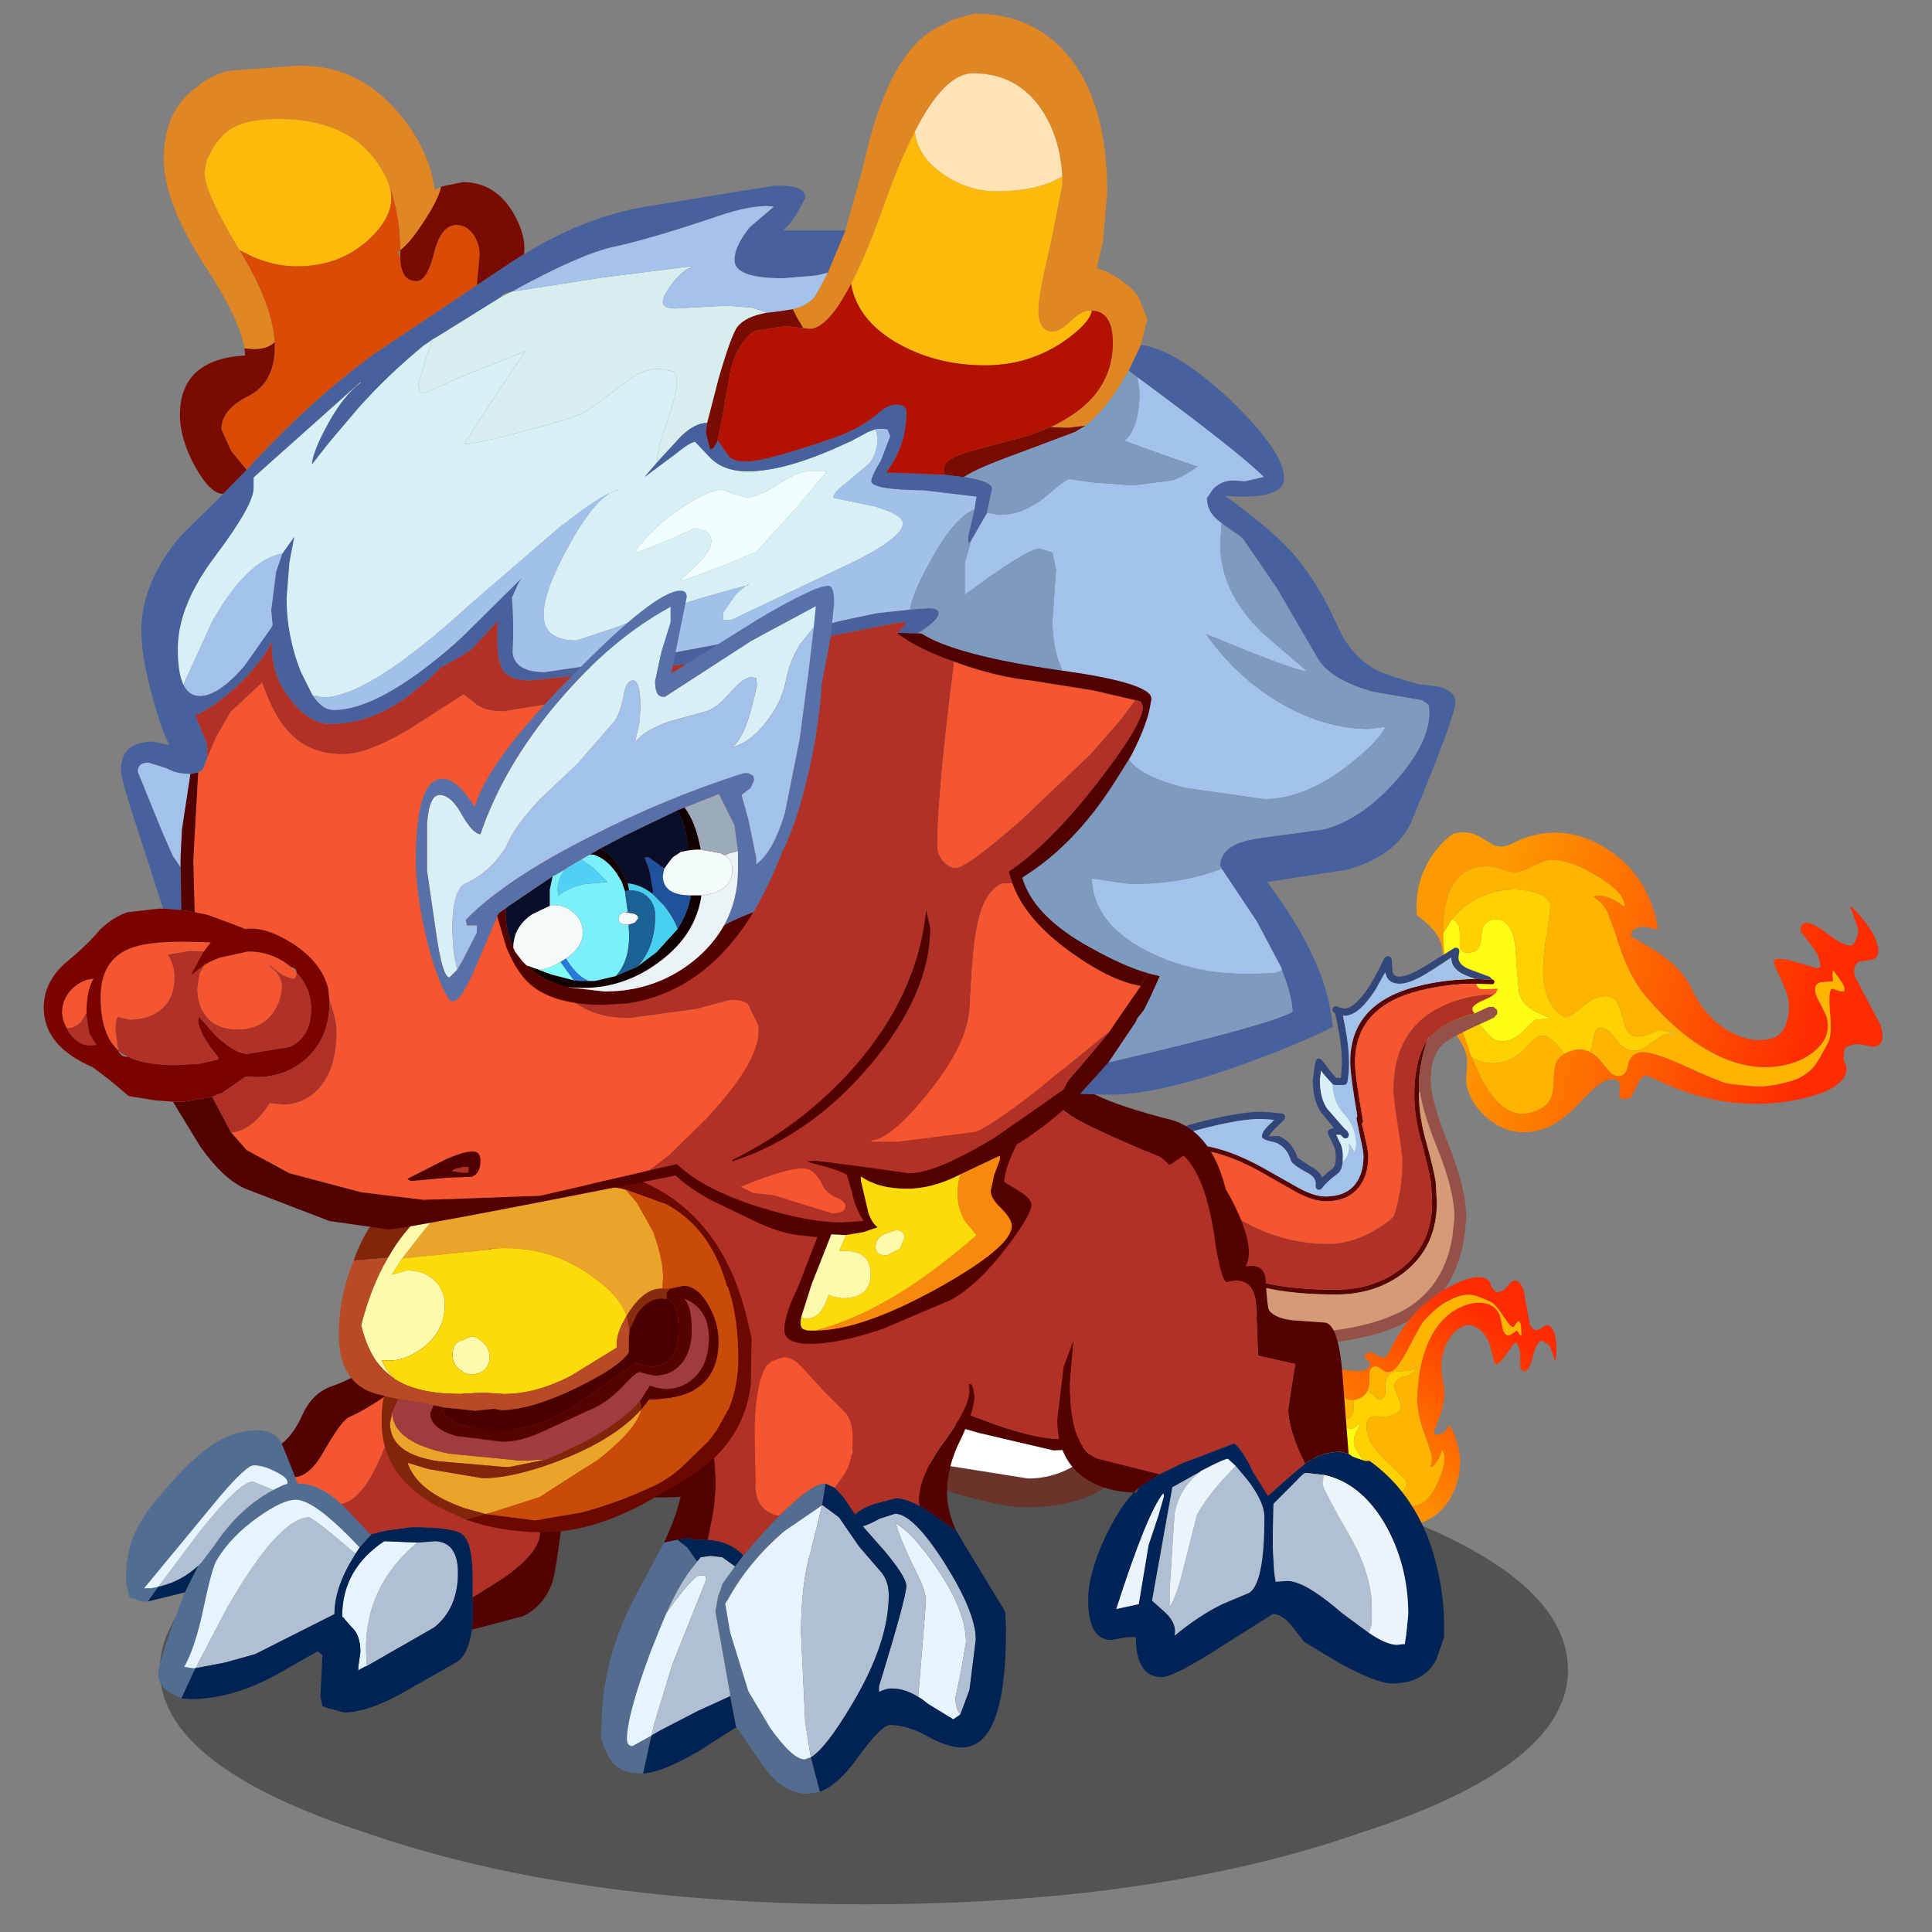 <svg xmlns:ffdec="https://www.free-decompiler.com/flash" xmlns:xlink="http://www.w3.org/1999/xlink" ffdec:objectType="frame" height="90" width="90" xmlns="http://www.w3.org/2000/svg"><rect width="100%" height="100%" fill="#808080" stroke="none"/><use ffdec:characterId="27" height="88.05" transform="matrix(1 0 0 1 2.05 .65)" width="100.4" xlink:href="#a"/><defs><g id="a" transform="translate(-2.05 -.65)"><use ffdec:characterId="1" height="9.8" transform="matrix(1.182 0 0 2.227 7.442 66.886)" width="55.5" xlink:href="#b"/><use ffdec:characterId="14" height="231.8" transform="translate(52.91 25.384) scale(.221)" width="224.5" xlink:href="#c"/><use ffdec:characterId="15" height="29.85" transform="translate(5.867 60.25) scale(.654)" width="32.45" xlink:href="#d"/><use ffdec:characterId="16" height="33.65" transform="translate(19.875 48.208) scale(.654)" width="57.95" xlink:href="#e"/><use ffdec:characterId="17" height="31.7" transform="translate(27.995 62.83) scale(.654)" width="28.85" xlink:href="#f"/><use ffdec:characterId="18" height="26.4" transform="translate(15.782 54.113) scale(.654)" width="29.4" xlink:href="#g"/><use ffdec:characterId="19" height="227.95" transform="matrix(-.036 -.084 -.084 .036 82.026 65.37)" width="134.9" xlink:href="#h"/><use ffdec:characterId="20" height="37.65" transform="translate(49.253 53.799) scale(.654)" width="27.55" xlink:href="#i"/><use ffdec:characterId="26" height="94.75" transform="translate(2.038 .636) scale(.654)" width="100.55" xlink:href="#j"/></g><g id="c" transform="translate(143 70.8)"><use ffdec:characterId="2" height="144" transform="rotate(75 20.761 -14.381) scale(.649)" width="112.5" xlink:href="#k"/><use ffdec:characterId="3" height="84" transform="translate(-143 14.05)" width="76.3" xlink:href="#l"/></g><g id="k" fill-rule="evenodd"><path d="m24.45.15.75-1.2-.45 1.5-.3-.3" fill="#a2e6ff" transform="translate(56.25 72)"/><path d="M44.5-65.5q1.5.8 1.5 2.6 0 .95-1.25 3.2t-1.25 4.05q0 2.15.7 2.7.3.2 3.15 1.25l.6-.1 1.4-.2q3.6 0 5.4 4.5 1.5 3.7 1.5 9.35 0 19.25-10.25 36-3 4.95-7.05 9.75l-3.2 4q0 1.8 2.9 4.05 2.85 2.25 2.85 3.2 0 2.9-1.4 2.9l-3.85-1.25q-.7 0-1.25.5-1 .9-1 3.1 0 3 5 10.95 5 8 5 14.2 0 9.7-7.5 15.25-5.8 4.25-11.9 4.25-2 0-5.25-1.25-3.2-1.25-5.25-1.25h-.55q-2.35.1-5.05 1-2.15.7-4.5 1.9Q-1.75 72-3.75 72T-12 68.4q-6.25-3.65-10.4-3.65l-1.2.1q-3.8.45-8.45 3.9L-33.8 70q-9.55-1.7-16.2-8.5-2.9-3-4.8-6.5-1.45-2.65-1.45-3.5 0-5.2 4.15-8.75l2.8-2.7q1.3-1.65 1.3-3.8 0-1.2-.5-3.65-.5-2.4-.5-5.6 0-12.15 9.85-21.65 10.55-10.15 26-10.1h.4L-9-4.5q-.15.7-1.25 2.6-1 1.65-1 3 0 3.4 2.25 3.4L-2.4-2q7.6-6.75 14.9-8 10.4-1.9 16.7-8.5 5.55-5.85 5.55-12.4 0-3.85-4.25-6.35-3.8-2.25-8.5-2.25l-5.55.75q-3.5.75-5.1.75h-.6q-.5-.2-.5-1 0-1.9 2.7-6.2L16.5-51v-1.25l-2.4-.25q-2.55 0-6.35 1.75l-4 1.75q-.7 0-1.5-.5-1-.6-1-1.4 0-2.25 5.5-6.45 5.5-4.25 5.5-6.65 0-.5-1.5-1.75-1.8-1.5-3.4-1.5l-7.7.6q2.4-1.7 6.15-3.25 5-2.1 8.2-2.1 2.7 0 3.75 1 .75.7.75 2.1l-.5 3.65q0 1.15 1 2 1.2 1 3.35 1l17.5-4q3.2 0 4.65.75M23.8 27.15q1.45-1.65 3.95-2.7l4.15-1.9q1.85-1.2 1.85-3.2 0-1.65-2.85-3.05-2.9-1.35-2.9-4.45Q28 8.4 35.7-.9q8.65-10.55 9.55-12.6 3-7.15 3.75-10.6.75-3.2.75-8.55 0-5.4-2.65-9.2-1.4-1.95-6.6-6.65-1.8-1.65-9.45-3-6.8-1.25-6.8-2.5 0-.35.95-1.6.9-1.25.8-2.15L24.6-58q-.75 0-3.75 1.15l-2.3.9q.55.4 1.25.55l2.2.4-.35 1.7-.4 2.4q0 2.4 3.35 2.4 1 0 3.75-.75L32.6-50q6.3 0 9.4 6 2.25 4.3 2.25 9.85 0 12.45-10.2 23.3Q25.3-1.6 10.5 5.25q-8 3.7-21.05 4l-8 .7q-3.85.85-6.2 3.3v-1.5q.65-2.5 2.85-4.9 1.35-1.5 2.65-2.35V4h-1.25q-4-.2-11.55 7.35Q-40 19.4-40 25.6l.65 3.75.6 4.4q0 2.65-2.5 6.25-2.5 3.65-2.5 7.85 0 9.2 13 13.9l2.25.75 2.7.8q9.45 2.45 20.9 2.45l10.35-.2 9.95-.75 7.6-1.3Q37.75 60.05 37.75 51q0-4.95-2.5-7.3-1.6-1.5-5.5-2.65-4.1-1.2-5.5-2.3-1.55-1.2-2.15-3.35-.35-1.3-.35-2.9 0-3.2 2.05-5.35" fill="url(#m)" transform="translate(56.25 72)"/><path d="m-25.8 63.3-3.75-3.95.45-.5q1.2-1.1 2.7-1.1 1.15 0 6.25 1.5 1.8 0 2.4-1.75.25-.8.25-2.4 0-2.2-4.25-3.55Q-26 50.2-26 47q0-2.8 2.25-4.25 1.95-1.25 5.1-1.25 2.75 0 9.05 1.5l8.85 1.5q3.95 0 7.1-3.45L9.75 37q0 1.2-.75 4.25 0 .9 2.15 4.4 2.1 3.45 2.1 6.45 0 4.1-4.35 5.9-2.25.9-3.05 1.65-1.35 1.3-1.35 3.7 0 1.15.95 2.2l-10.35.2q-11.45 0-20.9-2.45" fill="#fffc13" transform="translate(56.25 72)"/><path d="m-29.55 59.35-1.2-1.8q-3.75-6.2-3.75-13.45 0-6.3 2.75-11.6 2.7-5.25 5.75-5.25 1 0 10.85 4.4Q-5.3 36 .6 36q3.65 0 6.65-1.25 3.5-1.5 3.5-3.9 0-1.3-1.75-4.8Q7.25 22.6 7.25 20q0-4.05 2.5-5.25 1.5-.7 5.5-.65 4 .1 5.5-.6 2.5-1.15 2.5-5.15l-.5-3.25q0-1.75 1.3-4.25l.4-.7.3.3q-.25.8-.25 2.05 0 .65 1.4 4.2 1.35 3.6 1.35 4.8 0 4.4-5.1 6.45-2.8 1.1-3.55 1.65-1.6 1.2-1.6 3.25 0 1.05 4.5 3 1.35.55 2.3 1.3-2.05 2.15-2.05 5.35 0 1.6.35 2.9l-1.85.85Q14.5 38.6 14.5 41.5q0 1.85 2.5 5.45 2.5 3.65 2.5 8.15 0 5.85-4.1 9.7l-9.95.75q-.95-1.05-.95-2.2 0-2.4 1.35-3.7.8-.75 3.05-1.65 4.35-1.8 4.35-5.9 0-3-2.1-6.45Q9 42.15 9 41.25q.75-3.05.75-4.25l-3.4 4.05Q3.2 44.5-.75 44.5L-9.6 43q-6.3-1.5-9.05-1.5-3.15 0-5.1 1.25Q-26 44.2-26 47q0 3.2 4.25 4.55 4.25 1.35 4.25 3.55 0 1.6-.25 2.4-.6 1.75-2.4 1.75-5.1-1.5-6.25-1.5-1.5 0-2.7 1.1l-.45.5" fill="#ffd100" transform="translate(56.25 72)"/><path d="m-25.8 63.3-2.7-.8-2.25-.75q-13-4.7-13-13.9 0-4.2 2.5-7.85 2.5-3.6 2.5-6.25l-.6-4.4-.65-3.75q0-6.2 7.95-14.25Q-24.5 3.8-20.5 4h1.25v.5q-1.3.85-2.65 2.35-2.2 2.4-2.85 4.9v1.5q2.35-2.45 6.2-3.3l8-.7q13.05-.3 21.05-4 14.8-6.85 23.55-16.1 10.2-10.85 10.2-23.3 0-5.55-2.25-9.85-3.1-6-9.4-6l-4.25.75q-2.75.75-3.75.75-3.35 0-3.35-2.4l.4-2.4L22-55l-2.2-.4q-.7-.15-1.25-.55l2.3-.9q3-1.15 3.75-1.15l1.4.25q.1.9-.8 2.15-.95 1.25-.95 1.6 0 1.25 6.8 2.5 7.65 1.35 9.45 3 5.2 4.7 6.6 6.65 2.65 3.8 2.65 9.2 0 5.35-.75 8.55-.75 3.45-3.75 10.6-.9 2.05-9.55 12.6Q28 8.4 28 11.85q0 3.1 2.9 4.45 2.85 1.4 2.85 3.05 0 2-1.85 3.2l-4.15 1.9q-2.5 1.05-3.95 2.7-.95-.75-2.3-1.3-4.5-1.95-4.5-3 0-2.05 1.6-3.25.75-.55 3.55-1.65 5.1-2.05 5.1-6.45 0-1.2-1.35-4.8-1.4-3.55-1.4-4.2 0-1.25.25-2.05l.45-1.5-.75 1.2-.4.7q-1.3 2.5-1.3 4.25l.5 3.25q0 4-2.5 5.15-1.5.7-5.5.6-4-.05-5.5.65-2.5 1.2-2.5 5.25 0 2.6 1.75 6.05 1.75 3.5 1.75 4.8 0 2.4-3.5 3.9Q4.25 36 .6 36q-5.9 0-15.75-4.35-9.85-4.4-10.85-4.4-3.05 0-5.75 5.25-2.75 5.3-2.75 11.6 0 7.25 3.75 13.45l1.2 1.8 3.75 3.95m47.9-27.9q.6 2.15 2.15 3.35 1.4 1.1 5.5 2.3 3.9 1.15 5.5 2.65 2.5 2.35 2.5 7.3 0 9.05-14.75 12.5l-7.6 1.3q4.1-3.85 4.1-9.7 0-4.5-2.5-8.15-2.5-3.6-2.5-5.45 0-2.9 5.75-5.25l1.85-.85" fill="#ffb500" transform="translate(56.25 72)"/></g><g id="l" fill-rule="evenodd"><path d="m-142.6 57.4-.3-.25-.05-.55.35-.5q6.15-3.65 14.7-5.65 7.2-1.75 11.15-1.75l2 .1 2.65.25q.25.05.45.3.15.2.15.5l-.2.5-1.95 1.9q-1.1 1.05-1.25 1.6l1.85-.05h.15q2.95 1.2 4 4.6l2.75 1.8q1.9.95 2.4 2.35l1.45-1.3.4-.3.45-.35q.6-.55.6-2.35 0-1.35-.35-2.15v-.05l-1.3-2.75v-.55l.4-.4.85-.25-2.65-3.25v.05q-1.8-2.6-1.8-6.95l.35-2.45.2-1.3.25-.5q.2-.25.5-.25l.55.25 1.6 2.1 1.1 1.35.4.4h1l.2-3q0-4.45-1.45-10.65l-.35-.2-.25-.55.25-.5.5-.25q.3 0 .55.25h.2l.1.05.15.05h.05l.7.2q2.35-.1 5.4-4.85 1.6-2.6 3.05-5.75l.25-.3.4-.15h.2q.3 0 .55.25l.2.5.15 2.55q.3 1 1.5 1 2.05-.05 6-2.6l5.65-3.5h.45l.35.25q.15.2.15.45l-.2 1.45q.1 1.55 2.45 2.45l2.3.85 1.85.7.45.4.05.15h.05l.25.1-1.9-.1-1.6-.1-.5-.05-1.5-.55q-3.5-1.35-3.4-3.9l-4.1 2.65q-4.45 2.9-6.8 2.85-2.4 0-2.95-2.1v.05l-.1-.35-2 3.6q-3.6 5.65-6.65 5.55h-.25q1.3 5.85 1.3 10.1 0 1.9-.35 3.9l-.25.45-.5.15h-1.9l-.45-.15-1.95-2.2-.5-.7-.25 1.95q0 3.85 1.55 6.1l3.75 4.3q.4.2.65.7l.2.5-.2.55q-.25.2-.55.2-.3 0-.5-.2l-.5-.5-.05-.05h-.9l.85 1.8.05.05q.5 1.05.5 2.85l-.05 1.1q-.2 1.85-1.15 2.45-2.1 1.55-3.25 3.05l-.4.3-.5-.05-.35-.35-.05-.5q.25-1.7-1.75-2.7-3.35-1.8-3.5-2.7-.8-2.65-3.1-3.65-3.15-.65-2.95-1.3-.1-1.05 1.75-2.7l.8-.8-1-.1-1.9-.1q-3.85 0-10.8 1.7-5.5 1.3-9.95 3.3l-1.05.45-1.5.6-1.5.7-1.05.45" fill="#32467a" transform="translate(143 -14.05)"/><path d="m-142.6 57.4 1.05-.45 1.5-.7 1.5-.6-.3.15h.3l.55-.05 5.6-.25q7.65 0 17.35 5.65l6.55 3.7q3.25 1.7 5.5 1.7 4.2 0 6.25-2.6Q-95 61.7-95 58q0-.9-.65-3.75l-.85-4.2.15-.35.05-.1q-1.5-8.65-1.5-11.35-.05-12.6 14.55-16.1 4.8-1.2 10-1.4l1.8-.05-.15-.05.5.05 1.6.1 1.9.1.1.1.1.35-.15.35-.35.1-3.3-.1q-6.2 0-11.8 1.4-13.75 3.35-13.8 15.15 0 2.85 1.7 12.4l-.1.35-.15.15.65 2.85q.7 3 .7 4 0 4.1-1.95 6.55-2.35 3-7.05 3-2.45 0-5.95-1.8l-6.6-3.75q-9.4-5.5-16.85-5.5l-1.75.05h-.15l-3.6.2-3.35.3-.2.15-.4.2-.55.1-.2-.1m7.95 26.8-.25-.15-.15-.35.15-.35.25-.15h.1q12.6.05 18.85 1.6 6.05 1.4 14.9 1.4 7.95 0 13.7-4.4 6.55-5.1 6.55-13.95l-.1-2.05-.1-1.7v-.05l-.05-.5q-.4-2.5-1.9-8.1-1.6-5.65-1.6-10.05 0-7.7 2.65-11.6l-.7 2.35q-1 4.05-1 7.25l.1 1-.05.5v.5q0 4.3 1.55 9.8 1.55 5.65 1.95 8.2v.05l.05.55v.05l.1 1.65v.05l.1 2.1q0 9.35-6.95 14.75-5.95 4.6-14.3 4.6-8.95 0-15.15-1.45-6.15-1.5-18.5-1.55h-.2" fill="#580201" transform="translate(143 -14.05)"/><path d="m-138.55 55.65 1.05-.45q4.45-2 9.95-3.3 6.95-1.7 10.8-1.7l1.9.1 1 .1-.8.8q-1.85 1.65-1.75 2.7-.2.65 2.95 1.3 2.3 1 3.1 3.65.15.9 3.5 2.7 2 1 1.75 2.7l.05.5.35.35.5.05.4-.3q1.15-1.5 3.25-3.05.95-.6 1.15-2.45 1.65-1.7 1.35-3.7l.1-.1 1.05 1.65q.35-.95.35-1.75 0-3.45-2.45-6.2-2.45-2.7-2.5-6.35l.45.15h1.9l.5-.15.25-.45q.35-2 .35-3.9 0-4.25-1.3-10.1h.25q3.05.1 6.65-5.55l2-3.6.1.35v-.05q.55 2.1 2.95 2.1 2.35.05 6.8-2.85l4.1-2.65q-.1 2.55 3.4 3.9l1.5.55-1.65.1q-5.2.2-10 1.4-14.6 3.5-14.55 16.1 0 2.7 1.5 11.35l-.05.1-.15.35.85 4.2Q-95 57.1-95 58q0 3.7-1.75 5.95-2.05 2.6-6.25 2.6-2.25 0-5.5-1.7l-6.55-3.7q-9.7-5.65-17.35-5.65l-5.6.25-.55.05v-.15" fill="#a3c2eb" transform="translate(143 -14.05)"/><path d="M-71.2 21.7q.15 1.2 1.5 1.15l3-.1-.35.8-.3.3q-6.4.15-11.55 2.8-9.8 5-9.8 17.5 0 1.5.95 7.6.95 6.05.95 7.35 0 5.95-1.8 11.6-1.45 1.5-4.15 3.05-4.95 2.8-9.55 2.8-9.9 0-18.45-5-9.25-5.4-13.4-15l1.75-.05q7.45 0 16.85 5.5l6.6 3.75q3.5 1.8 5.95 1.8 4.7 0 7.05-3Q-94 62.1-94 58q0-1-.7-4l-.65-2.85.15-.15.1-.35q-1.7-9.55-1.7-12.4.05-11.8 13.8-15.15 5.6-1.4 11.8-1.4" fill="#f5552f" transform="translate(143 -14.05)"/><path d="m-71.55 27.95 2.25-1.05.7-.3.95-.05.75.6q.2.45.05.95l-.65.75-.35.15-.15.1-.3.1h.05q-8.2 3.65-9.95 5.2-2.65 2.4-2.65 7.65.05 4.25 3.65 13.25 3.85 9.55 3.85 15.75l-.2 2.15-.25 2.05v.05l-.05.2v.2q-2 11.4-11 16.7-9.6 5.65-29.75 5.65l-10.5-.65q-4.9-.95-10.9-4.1l-1.2-.65-.6-.75q-.15-.5.1-.95.25-.45.75-.6l.95.1.25.15.2.1q6.05 3.3 10.9 4.25l10.05.6q19.25 0 28.5-5.3 7.95-4.7 9.75-14.8l.1-.65.2-1.9.2-1.85q0-5.8-3.65-14.8-3-7.5-3.65-11.9l-.1-.7v.75l-.1-1q0-3.2 1-7.25l.7-2.35.5-.7h.05q2.8-3.45 9.5-5.15h.05" fill="#955147" transform="translate(143 -14.05)"/><path d="M-67.35 23.85q-.7.6-2.1 1.2-2.6 1.1-2.6 1.95 0 .55.5.95h-.05q-6.7 1.7-9.5 5.15h-.05l-.2-.2-.3.9q-2.65 3.9-2.65 11.6 0 4.4 1.6 10.05 1.5 5.6 1.9 8.1l.05.5v.05l.1 1.7.1 2.05q0 8.85-6.55 13.95-5.75 4.4-13.7 4.4-8.85 0-14.9-1.4-6.25-1.55-18.85-1.6h-.1l-2.4-10.25q-2.4-10.25-4.4-15.7v-.05l.2-.15 3.35-.3 3.6-.2h.15q4.15 9.6 13.4 15 8.55 5 18.45 5 4.6 0 9.55-2.8 2.7-1.55 4.15-3.05 1.8-5.65 1.8-11.6 0-1.3-.95-7.35-.95-6.1-.95-7.6 0-12.5 9.8-17.5 5.15-2.65 11.55-2.8" fill="#b23126" transform="translate(143 -14.05)"/><path d="m-135.55 90.7.15-.75q.65-3.5.75-5.75h.2q12.35.05 18.5 1.55 6.2 1.45 15.15 1.45 8.35 0 14.3-4.6 6.95-5.4 6.95-14.75l-.1-2.1v-.05l-.1-1.65V64l-.05-.55v-.05q-.4-2.55-1.95-8.2-1.55-5.5-1.55-9.8v-.5l.05-.5.1-.05q.65 4.4 3.65 11.9 3.65 9 3.65 14.8l-.2 1.85-.2 1.9-.1.65q-1.8 10.1-9.75 14.8-9.25 5.3-28.5 5.3l-10.05-.6q-4.85-.95-10.9-4.25" fill="#d49b76" transform="translate(143 -14.05)"/><path d="m-99.4 59.35.05-1.1q0-1.8-.5-2.85l-.05-.05-.85-1.8h.9l.05.05.5.5q.2.2.5.2t.55-.2l.2-.55-.2-.5q-.25-.5-.65-.7l-3.75-4.3q-1.55-2.25-1.55-6.1l.25-1.95.5.7 1.95 2.2q.05 3.65 2.5 6.35 2.45 2.75 2.45 6.2 0 .8-.35 1.75l-1.05-1.65-.1-.1v.2q.3 2-1.35 3.7" fill="#d7f0f5" transform="translate(143 -14.05)"/></g><g id="d" fill-rule="evenodd"><path d="M-5.15-4.2q.8-.6 1.45-2 .7-1.6 2.15-2.1 2.6-.9 5.3-3.45l2.9-3.05.1-.1 1.7.7q-2.05 3.5-5.3 5.95Q1.25-6.8-.4-6.05q-.55.3-1.8 2.5-.95 1.65-2 1.75l-.8-2-.15-.35v-.05m20.8-7 .55.25Q14.6 4.4 14.1 5.75q-.65 1.7-2.1 2.35l-3.6.95.05-.75V6.75L10.6 5.4q2.3-1.6 2.6-2.9l.8-5.45q.65-4.3 1.65-8.25" fill="#530000" transform="translate(16.25 14.9)"/><path d="m-12.3 13.95-1-.5q-.65-.55-.65-1.2 0-.7 1.1-3.75l.8-2.1.95-1.9.2-.2.95-1.25Q-8.2.4-5.75-.9l.7-.35q.2 0 .3-.1v-.1q0-.35-.85-.75-.85-.45-1.55-.45-.5 0-2.35 2.15l-5.45 6.6h.5l.5-.1-.75 1.05h-.4l-.9-.3-.25-1.1q0-1.9.5-3.15.55-1.45 2.1-3.2Q-11.7-3-10.2-4.05q1.65-1.1 3.35-1.1 1.2 0 1.7.95v.05l.15.35.8 2 .2.45h.3q1.15.1 2.4 1.1l.35.35.25.2 1.85 1.95h.1L.4 3.2Q-2.8-.2-4.15-.2q-.95 0-2.7 1.25-1.9 1.35-2.9 3-.35.5-.95 3.35-.6 2.9-1.4 4.3l.6.1h.2l-1 2.15" fill="#516d92" transform="translate(16.25 14.9)"/><path d="m-13.95 6 3-4q2.8-3.5 3.75-3.5l1.45.6Q-8.2.4-9.95 3.05l-.95 1.25-.2.2q-1.25 1.15-2.85 1.5M.1 3.65l-.5.85q-1 1.85-1 3.45l-5.65 2.85-2.15.6-2.1.4 2.2-4.2q3.75-6.55 5.9-6.55.15 0 1.65 1.2L.1 3.65m.8 8L.85 10.4q0-4.5 3.65-7.55l1.3-.1q1.6.1 1.6 2.25 0 2.55-1.7 3.9L.9 11.65" fill="#b1bfd2" transform="translate(16.25 14.9)"/><path d="m-5.75-.9-1.45-.6q-.95 0-3.75 3.5l-3 4-.5.1h-.5L-9.5-.5q1.85-2.15 2.35-2.15.7 0 1.55.45.85.4.85.75v.1l-.1.05-.2.05-.7.35m-5.55 12.7h-.2l-.6-.1q.8-1.4 1.4-4.3.6-2.85.95-3.35 1-1.65 2.9-3Q-5.1-.2-4.15-.2-2.8-.2.4 3.2l-.3.45-1.65-1.4q-1.5-1.2-1.65-1.2-2.15 0-5.9 6.55l-2.2 4.2M4.5 2.85Q.85 5.9.85 10.4l.05 1.25-.15.05-.45.25v-.25l.15-1.05q0-1.25-.65-1.8l-.65-.75q0-3.35 3-5.35l2.35.1" fill="#e5f4fd" transform="translate(16.25 14.9)"/><path d="M-4.2-1.8q1.05-.1 2-1.75 1.25-2.2 1.8-2.5 1.65-.75 3.55-2.2-.3 3-1.5 5.55Q.4-.1-.95.1l-.35-.35q-1.25-1-2.4-1.1H-4l-.2-.45" fill="#f5552f" transform="translate(16.25 14.9)"/><path d="M8.4 9.05q-.3 1.9-1.15 2.35L3.2 13.7Q.85 14.95-.7 14.95l-1.15-.3-.4-.15-.15-.7.15-2.95-.35-.25-3 1.7Q-8.75 14-11.65 14l-.65-.05 1-2.15 2.1-.4 2.15-.6 5.65-2.85q0-1.6 1-3.45l.5-.85.3-.45.85-.95 1-.25 1.85-.25q2.95 0 3.6.5.75.55.75 3.15v2.9l-.05.75M-12.05 6.4l-2.65.65.75-1.05q1.6-.35 2.85-1.5l-.95 1.9M4.5 2.85l-2.35-.1q-3 2-3 5.35l.65.75q.65.55.65 1.8L.3 11.7v.25l.45-.25.15-.05L5.7 8.9Q7.4 7.55 7.4 5q0-2.15-1.6-2.25l-1.3.1" fill="#002356" transform="translate(16.25 14.9)"/><path d="m8.45-14.2 3.65 1.55 3.55 1.45q-1 3.95-1.65 8.25l-.8 5.45q-.3 1.3-2.6 2.9L8.45 6.75V5.4q0-2.6-.75-3.15-.65-.5-3.6-.5L2.25 2l-1 .25h-.1L-.7.3-.95.1Q.4-.1 1.65-2.7q1.2-2.55 1.5-5.55 3.25-2.45 5.3-5.95" fill="#b23126" transform="translate(16.25 14.9)"/></g><g id="e" fill-rule="evenodd"><path d="M-28.8.3q1.3 7.7 6.3 11.35l1.9 1.2Q-17 14.7-12 14.7q3.75 0 7.35-.95l2.35-.7L.3 12q2.75-1.25 5.45-2.9l.3-.15.3.1 4.2 1.55q3.6 1.4 5.85 1.4l3-.6.45-.15 1.45-.5-1.95 1.2q-1.85.85-3.7.85l-5.35-1.25-3.8-1.1-.2-.1q-2.95 1.6-5.95 2.8l-2 .75-2 .7q-4.9 1.55-8.65 1.55-4.5 0-8.3-1.55l-1.75-.8Q-29 10.3-29 2.9l.2-2.6m55.85-2.2-.55-1.3q-1.55-3.65-3.25-4.9-3.7-1.5-5.7-2.55-3.65-2-3.65-6.15h1.3q.55 2.85 3.3 4.2 1.75.9 5.7 1.9 2.85.95 3.8 5.25l.65 3.55.3 2.2-.25.65-.45.95-1.2-3.8h1.6-1.6M-20.6 14.6v-1.75 1.75" fill="#530000" transform="translate(29 16.8)"/><path d="M-28.8.3q.35-2.8 1.45-5.9 1.4-3.85 2.9-5.6l.6-.35q6.4-3.3 23.2-5.25H13.9q0 4.15 3.65 6.15 2 1.05 5.7 2.55 1.7 1.25 3.25 4.9l.55 1.3H-20.6v14.75V-1.9h47.65l1.2 3.8-2.95 4.6-2.75 3.2-.3.25-.95.8-1.45.5-.45.15-3 .6q-2.25 0-5.85-1.4l-4.2-1.55-.3-.1-.3.15Q3.05 10.75.3 12l-2.6 1.05-2.35.7q-3.6.95-7.35.95-5 0-8.6-1.85l-1.9-1.2Q-27.5 8-28.8.3" fill="#b23126" transform="translate(29 16.8)"/><path d="M22.25 9.95q-.4 3.7-2.8 5.4-2.1 1.5-5.85 1.5-1.55 0-5-1Q5.15 14.8.35 14.8l-2.5.1-1.5-.3 2-.7 2-.75 1.45-.1 6.7.9 5.35.85q3.1 0 5.5-2.85l1.95-1.2.95-.8" fill="#6b342b" transform="translate(29 16.8)"/><path d="M19.35 11.95q-2.4 2.85-5.5 2.85l-5.35-.85-6.7-.9-1.45.1q3-1.2 5.95-2.8l.2.1 3.8 1.1 5.35 1.25q1.85 0 3.7-.85" fill="#fff" transform="translate(29 16.8)"/></g><g id="f" fill-rule="evenodd"><path d="m-9.8 3-.5 1.2-.6 1.5q-1.7 4.55-1.7 6.25 0 .5.4.5l1.35-.75-.6 2.7h-.15q-1.25 0-1.85-.6-.55-.5-1-1.95v-.2l.05-.65q0-5.15 2.9-10.15l1.55-2.9.7-.15.25-.05.7.55.7 1-.1.15Q-8.75.65-9.8 3m4.55 5.9v-.15l-1.05-5.9.2-1.1.2-.5.1-.35.9-1.25.6-.8 1.85-2.1.7-.7.2-.2Q.6-6.25 1.5-6.25h.05l-.1.65-.15.9-2.7 1.85Q-3.95-.65-5.4 2l-.2.25v.05l.35 2.05 1.3 4.2 1.55 2.6Q-.8 13.4.05 13.4l.45-.15.65 2.45-.85.15q-1.8 0-3.2-2l-1.9-2.75-.05-.1-.4-2.1" fill="#546c8f" transform="translate(14.45 15.85)"/><path d="m-10.85 11.7-1.35.75q-.4 0-.4-.5 0-1.7 1.7-6.25l.6-1.5.5-1.2.6-.85Q-7.95.5-7.5.3h.5l.05.3-2.4 6-1.3 4.25-.2.85m5.25-9.4.2-.3q1.45-2.65 4-4.85L1.3-4.7.5-1.45Q-.2.9-.2 4.4l.3 6.35.4 2.5-.45.15q-.85 0-2.45-2.25l-1.55-2.6-1.3-4.2-.35-2.05M8.15 8.95l.55-6.8q0-.75-.65-2-1.1-2.2-1.5-3.55 1.2.65 2.9 3.15 2.1 3.05 2.1 5.3L11.2 7.1 10.8 9q0 .8.35 1.2l-.5.35-1.8-1.1-.45-.35-.25-.15" fill="#e5f4fd" transform="translate(14.45 15.85)"/><path d="M-9.8 3Q-8.75.65-7.7-.55l.1-.15.25-.3.7-.1.85.1.9.65L-5.8.9l-.1.35-.2.5-.2 1.1 1.05 5.9v.15l-2.3 1.05-2.7 1.4-.6.35.2-.85 1.3-4.25 2.4-6L-7 .3h-.5q-.45.2-1.7 1.85l-.6.85M1.3-4.7h.05l1.15.85 1.45 2.1L5.5.05q.55.65.55 1.65 0 3.4-2.6 7.75-1.9 3.2-2.95 3.8l-.4-2.5-.3-6.35q0-3.5.7-5.85l.8-3.25M8.15 8.95q-.95-.6-1.9-.6-.4 0-.9.25v-.4Q7.3 1.85 7.3 1.05 7.3.4 5.7-1.5L4.2-3.2q.6-.2 1.2-.55l1.1-.35q1.3 0 3.55 3.55 2.2 3.5 2.2 5.4l-.45 3.6-.65 1.75q-.35-.4-.35-1.2l.4-1.9.35-2.05q0-2.25-2.1-5.3-1.7-2.5-2.9-3.15.4 1.35 1.5 3.55.65 1.25.65 2l-.55 6.8" fill="#b1bfd2" transform="translate(14.45 15.85)"/><path d="m-7.6-.7-.7-1-.7-.55q1.1-.2 1.15 0h1q1.55.1 2.55 1.1l-.6.8-.9-.65-.85-.1-.7.1-.25.3m-3.85 15.1.6-2.7.6-.35 2.7-1.4 2.3-1.05.4 2.1.05.1-2.75 1.75q-2.6 1.5-3.9 1.55m13-20.65.65.3.65.7.8 1.2q.4-.4 1.35-.75l1.55-.4q.7 0 1.7.55l.25.15.7.45 1.65 1.15.8 1.35 2.5 4.1.2.4L14.4 4v.25q0 8.3-3.15 8.3-1 0-2.45-.8-1.45-.8-2.65-.8-.65 0-2.4 2.45-1.35 1.85-2.6 2.3L.5 13.25q1.05-.6 2.95-3.8 2.6-4.35 2.6-7.75 0-1-.55-1.65l-1.55-1.8-1.45-2.1-1.15-.85H1.3l.15-.9.1-.65m-9.4 4H-8h.15m19 12.45.65-1.75.45-3.6q0-1.9-2.2-5.4Q7.8-4.1 6.5-4.1l-1.1.35q-.6.35-1.2.55l1.5 1.7Q7.3.4 7.3 1.05q0 .8-1.95 7.15v.4q.5-.25.9-.25.95 0 1.9.6l.25.15.45.35 1.8 1.1.5-.35" fill="#002356" transform="translate(14.45 15.85)"/><path d="M2.2-5.95 2.95-7q.55-.95.55-2.4 0-1.1-.45-1.8l-1.6-1.6-1.6-1.75q-.65-.7-1.3-.7l-.85.3-.35.3q-.75 1.15-.85 4.3l.05 4.15q0 1.95 1.7 2.25l-.7.7-1.85 2.1q-1-1-2.55-1.1l.3-1.45q.25-1.25.25-2.5 0-1.9-.4-3.9-.6-2.85-1.75-3.8l.7-.3 2.6-1 2.1-.45 1.85-.2q2.9 0 7.45 1.1l5.35 1.35.15.05.05.45q0 1.25-1.8 3.65Q8.2-6.8 8.2-5l.05.35q-1-.55-1.7-.55L5-4.8q-.95.35-1.35.75l-.8-1.2-.65-.7" fill="#b23126" transform="translate(14.45 15.85)"/><path d="M1.55-6.25H1.5q-.9 0-3.05 2.1l-.2.2q-1.7-.3-1.7-2.25l-.05-4.15q.1-3.15.85-4.3l.35-.3.85-.3q.65 0 1.3.7l1.6 1.75 1.6 1.6q.45.7.45 1.8 0 1.45-.55 2.4L2.2-5.95l-.65-.3" fill="#f5552f" transform="translate(14.45 15.85)"/><path d="m-9-2.25-.25.05-.7.15q1.35-2.9 1.35-4.7 0-2-.3-3.2-.3-1.15-1.15-3.1l1.5-.8.1-.05q1.15.95 1.75 3.8.4 2 .4 3.9 0 1.25-.25 2.5l-.3 1.45h-1q-.05-.2-1.15 0m19.85-.65L9.2-4.05l-.7-.45-.25-.15L8.2-5q0-1.8 1.8-4.25 1.8-2.4 1.8-3.65l-.05-.45.2.05.1.25.1.55q0 1.05-.95 3.05-1 1.95-1 3.8 0 1.35.65 2.75" fill="#530000" transform="translate(14.45 15.85)"/></g><g id="g" fill-rule="evenodd"><path d="m-10.2-6.3 1.6-2.05L-7.15-10l-.1-.45q2.5-1.45 6.2-1.45l4.15.25h.1l2.15.35.4.1.8.95L7.7-8.2q.7 1.95.7 3.25l-.05.8h-.1q-1.2 0-2.3 1.7l-.15.25q-.45-1.5-2.85-3.1-3-2-6.75-1.7h-.35l.3.05-6.35.65M.2 8l-2.75.55h-.35l-4.65-.4q-3.5-.5-3.5-2.7l.15-.75q.1 2.1 4.05 2.9l5.15.5L.2 8m6.65-3.55q-.3 1.4-3.1 3.6L-.4 10.7l-3.45 1.1-.4.1-1.45-.4q-3.45-1.2-4.1-3.25l1.5.45 3.85.65q2.35 0 5.95-1.45 3.55-1.45 5.35-3.45" fill="#eaa42a" transform="translate(14.7 13.2)"/><path d="m-7.45-10.3.2-.15.1.45-1.45 1.65-1.6 2.05-.7 1.1v.05l1.05-.3q1.15 0 1.9.65.8.7.8 1.8 0 1.9-1.6 3.1-1.4 1-2.65.85h-.25l.4.75.55.6-.5-.4Q-12.4.95-13-1.15l-.1-.4.05-.2q.7-2.65 1.85-4.6 1.1-1.95 2.6-3.2l1.15-.75m2.2 9.55q.35 0 .8.4.5.45.5 1.1 0 .45-.3.8-.4.4-1 .4-.4 0-.8-.3-.55-.4-.55-1.1 0-.9.75-1.05l.6-.25" fill="#fdfbab" transform="translate(14.7 13.2)"/><path d="m-7.25-10.45-.1-.1-.1.25-1.15.75q-1.5 1.25-2.6 3.2l-2.45.2.25-.65q1.6-3.75 4.4-4.75l4.7-1.2L-.6-13l4.15.25-.35 1.1h-.1l-4.15-.25q-3.7 0-6.2 1.45m1.6 22.75-1.85-.85q-2.35-1.25-3.35-3-.8-1.4-.8-3.1 0-1.35.2-1.85l1 .2-.45 1-.15.75q0 2.2 3.5 2.7l4.65.4h.35L.2 8l.3-.15 2.1-1q2.8-1.45 4.15-3l.1.3v.3q-1.8 2-5.35 3.45-3.6 1.45-5.95 1.45L-8.3 8.7l-1.5-.45q.65 2.05 4.1 3.25l1.45.4-1.4.4" fill="#81250b" transform="translate(14.7 13.2)"/><path d="m-10.7 2.3-.55-.6-.4-.75h.25q1.25.15 2.65-.85 1.6-1.2 1.6-3.1 0-1.1-.8-1.8-.75-.65-1.9-.65l-1.05.3v-.05l.7-1.1 6.35-.65.05-.05q3.75-.3 6.75 1.7 2.4 1.6 2.85 3.1Q5-.9 5.1.05l-3.25 2q-2.5 1.3-4.8 1.3l-1.5-.1-1.55.1q-3.05 0-4.7-1.05m5.45-3.05-.6.25Q-6.6-.35-6.6.55q0 .7.55 1.1.4.3.8.3.6 0 1-.4.3-.35.3-.8 0-.65-.5-1.1-.45-.4-.8-.4" fill="#fcdb0b" transform="translate(14.7 13.2)"/><path d="m3.2-11.65.35-1.1h.05Q12.4-11.2 14.5-1.5l.2.85-.05 3.25q-.25 2.4-1.7 4.3-.95 1.25-2.5 2.25l-2.35 1.4Q3.7 13.2-.15 13.2q-2.95 0-5.5-.9l1.4-.4 3.55.45 3.25-.55q2.65-.7 5.3-1.95 1.2-.6 2.2-1.6l1.6-1.55.55-.75.9-1.6q.65-1.65.65-3.5 0-3.05-.75-5.15h-.05q-1.15-4.15-4.3-5.85l-2.9-1.05-.4-.1-2.15-.35" fill="#6b0900" transform="translate(14.7 13.2)"/><path d="m8.35-4.15.05-.8q0-1.3-.7-3.25l-1.15-2.05-.8-.95 2.9 1.05q3.15 1.7 4.3 5.85H13q.75 2.1.75 5.15 0 1.85-.65 3.5l-.9 1.6-.55.75-1.6 1.55q-1 1-2.2 1.6-2.65 1.25-5.3 1.95l-3.25.55-3.55-.45.4-.1 3.45-1.1 4.15-2.65q2.8-2.2 3.1-3.6l.55-.7q1.95-.05 3.05-.6 1.9-1 1.9-3.55 0-1.3-.7-2.55-.8-1.4-1.8-1.4l-.95.2h-.55" fill="#c84c07" transform="translate(14.7 13.2)"/><path d="m5.8-2.2.15-.25q1.1-1.7 2.3-1.7h.65l-.25.3v.45l-.3-.05q-1.05 0-1.8 1.1L6-1.2l-.2-1" fill="#862b0b" transform="translate(14.7 13.2)"/><path d="m6-1.2.55-1.15q.75-1.1 1.8-1.1l.3.05q.85.25.85 2.15 0 2.65-2.05 2.65l-.75-.2-.2-.1-4.65 3.25Q-.8 6-3.85 6l-2.1-.45q-1.15-.45-1.3-.95v-.3l2.25.25 1.35-.15.55.1q2.15-.05 5.25-1.55T5.95.4v-.85L6-1.2" fill="#4a0000" transform="translate(14.7 13.2)"/><path d="M-11.2-6.35q-1.15 1.95-1.85 4.6l-.05.2.1.4q.6 2.1 1.8 3.05l.5.4Q-9.05 3.35-6 3.35l1.55-.1 1.5.1q2.3 0 4.8-1.3l3.25-2Q5-.9 5.8-2.2l.2 1-.05.75V.4q-.7 1.05-3.8 2.55-3.1 1.5-5.25 1.55l-.55-.1-1.35.15-2.25-.25-.7-.15-.15-.05-2.35-.4-1-.2-.15-.05q-3.1-.6-3.1-4.35 0-2.65 1.05-5.25l2.45-.2" fill="#b84b26" transform="translate(14.7 13.2)"/><path d="M8.65-3.4v-.45l.25-.3.95-.2q1 0 1.8 1.4.7 1.25.7 2.55 0 2.55-1.9 3.55-1.1.55-3.05.6l-.55.7v-.3l-.1-.3.7-1.1.5.15.6.1q1.25 0 2.1-.85 1-1 1-2.8 0-1.2-.55-1.9-.4-.55-1.2-.9.55.5.55 2.3 0 1.4-.7 2.3-.75.9-1.95.9l-.55-.1-.5-.15q-.3 0-1.25 1.05-1.15 1.2-2.45 1.7L-.2 6.05q-1.5.7-2.9.7l-3.25-.4Q-8.2 5.8-8.2 4.7l.25-.55.7.15v.3q.15.5 1.3.95l2.1.45q3.05 0 5.7-1.65L6.5 1.1l.2.1.75.2q2.05 0 2.05-2.65 0-1.9-.85-2.15" fill="#550300" transform="translate(14.7 13.2)"/><path d="m-7.95 4.15-.25.55q0 1.1 1.85 1.65l3.25.4q1.4 0 2.9-.7l3.25-1.5q1.3-.5 2.45-1.7.95-1.05 1.25-1.05l.5.15.55.1q1.2 0 1.95-.9.7-.9.7-2.3 0-1.8-.55-2.3.8.35 1.2.9.55.7.55 1.9 0 1.8-1 2.8Q9.8 3 8.55 3l-.6-.1-.5-.15-.7 1.1Q5.4 5.4 2.6 6.85l-2.1 1L.2 8l-1.9.1-5.15-.5q-3.95-.8-4.05-2.9l.45-1 2.35.4.15.05" fill="#a03b3f" transform="translate(14.7 13.2)"/></g><g id="i" fill-rule="evenodd"><path d="m-4.75-18.75-.05-.05q2 .2 3.65 3.55 1.55 3.15.8 4.4 1.4-.25 1.45 1.05.1 1.9.25 2.1.5.6 1.85.7l2.15.15q1 .2 1.25 4.2L7 2.5l-.55-.15Q5 2.35 3.9 3.2 2.7.8 2.7-.7l.25-1.65.25-1.55-2.65-.6L.4-8.25q-.25-2-2.05-1.5-.45.1-.95-3.5-.65-4.1-2.15-5.5m-3.55 24q-1.9-.05-3.3-.9Q-13.75 3-13.75.05l.45-3.75.65-1.75.05-.1-.25 3.05q0 4.65 2 5.35l4.4 1.1-1.5.95-.05.05-.3.3" fill="#530000" transform="translate(13.75 18.8)"/><path d="M-12.6-5.55h-.05q.3-1.95 1.8-5.4 1.7-3.95 3-5.35 1-1.1 3.1-2.45 1.5 1.4 2.15 5.5.5 3.6.95 3.5 1.8-.5 2.05 1.5L.55-4.5l2.65.6-.25 1.55L2.7-.7q0 1.5 1.2 3.9l-.9.75L1.25 5.5.2 3.8q-.75-1.6-1.35-2.05l-3.65 1.4-1.65.8-4.4-1.1q-2-.7-2-5.35l.25-3.05" fill="#b23126" transform="translate(13.75 18.8)"/><path d="m7 2.5.3.2.85.3h.35q3 2.15 4.35 6 .9 2.75.95 5.4v1.15l-.55 1.6q-.9 1.7-3.15 1.7-1.1 0-3.75-1.45l-2.5-1.5-.9-1.15q-.7-.85-1.35-.85l-3.55 2.25q-3.5 2.25-4.35 2.25-1.85 0-1.85-2.85h-.6l-1.15.2q-1.65 0-1.65-2.85 0-1.85 1.2-4.45 1-2.1 2.05-3.2h.2l.15-.35 1.5-.95 1.65-.8 3.65-1.4Q-.55 2.2.2 3.8l1.05 1.7L3 3.95l.9-.75q1.1-.85 2.55-.85L7 2.5M5.25 4l-1.3-.15q-.15 0-.65.55L1.65 6.05 1.6 8.1v1.15l.1 1.65.1.7.85-.05q1.25 0 3.9 2.3l1.9 1.4q1.25.85 2 .85l.4-.05H11l.1-.65.15-1.45q0-3.65-1.75-6.6Q7.8 4.55 5.25 4m-8.8-.25-1.95 1.1h-.05L-7 12.95l.95.85q.85.8.65 1.65Q-3.65 14-2 13.2l1.9-.8Q1 11.75 1 7 1 5.9-.25 4.3l-.8-.95-.55-.5q-.2 0-1.2.5l-.75.4m-3 3.15.4-1.4-.05-.2q-1.15 1.4-3.35 8.25l1.6-.35.7-4.2.7-2.1m-3 6.65h-.05.05" fill="#002457" transform="translate(13.75 18.8)"/><path d="m8.45 15.25-1.9-1.4q-2.65-2.3-3.9-2.3l-.85.05-.1-.7-.1-1.65V8.1l.05-2.05L3.3 4.4q.5-.55.65-.55l1.3.15-.1.6Q5.15 5 6.9 8t1.75 5.45v1.15l-.2.65m-9.5-11.9.8.95Q1 5.9 1 7q0 4.75-1.1 5.4l-1.9.8q-1.65.8-3.4 2.25.2-.85-.65-1.65l-.95-.85 1.45-8.1h.05l1.95-1.1Q-5.1 4.95-5.4 6.8l-.35 5.4v1.2q.5-.65 1.15-3.4l.8-3.15q.55-1.05 1.7-2.35l1.05-1.15" fill="#b1bfd2" transform="translate(13.75 18.8)"/><path d="M5.25 4q2.55.55 4.25 3.35 1.75 2.95 1.75 6.6l-.15 1.45-.1.65h-.15l-.4.05q-.75 0-2-.85l.2-.65v-1.15Q8.65 11 6.9 8T5.15 4.6l.1-.6m-6.3-.65L-2.1 4.5q-1.15 1.3-1.7 2.35L-4.6 10q-.65 2.75-1.15 3.4v-1.2l.35-5.4q.3-1.85 1.85-3.05l.05-.05.7-.35q1-.5 1.2-.5l.55.5m-5.5 3.55-.7 2.1-.7 4.2-1.6.35Q-7.35 6.7-6.2 5.3l.05.2-.4 1.4" fill="#ebf4fd" transform="translate(13.75 18.8)"/></g><g id="n" fill-rule="evenodd"><path d="M-36-23.55q-.35-2.1-2.7-5.7-3.05-4.65-3.05-7.8 0-3.5 2.4-5.15l.1-.1q1-.8 2.3-1.05l4.9-.35q4.2 0 7 3.35 2.2 2.55 2.6 5.5l.45-.2q-.2.95-1.35 2.65-.85 1.3-1.55 1.85-.05-2.6-.75-4.45l-.15-.45q-1.95-4.45-7.8-4.45-2.25 0-3.35.7-1 .6-1.75 2.25l-.15.85q0 1.45 2.5 5.55Q-34-26.7-33.85-24q-.5.5-1.5.5l-.65-.05m42.8-8.4 1.25-4.5q1.8-8.3 5.4-10L14.5-47l1.5-.4q4.3 0 6.8 3.15 2.65 3.35 2.65 9.6l-.3 3.45-.45 1.95q.75.15 1.75.85 1.25.9 1.4 1.6l.45 1.15-.45 1.85L27-22v.05l-.1.1q-1.4 2.55-3 3.8l-1.25.15-1.25-.05q4.45-2.05 4.45-6 0-2.25-1.5-2.3h-.1q-.65 0-1.4.75-.8.75-1.25.75-1.05 0-1.05-1.55 0-1.1.85-4.6l.85-4.3v-.6q-.15-2.7-1.4-4.65-1.75-2.7-4.95-2.7-2.05 0-4.15 4.15-1.05 2-2.1 4.95-1.3 3.7-2.45 5.9-1.65 3.2-2.95 3.2L3.8-25l-.45-.75-.3-.6q1.25-.3 1.7-1.1l.8-1.5.1-.25 1.15-2.75" fill="#e08622" transform="translate(50.3 47.4)"/><path d="M-36.35-30.55q-2.5-4.1-2.5-5.55l.15-.85q.75-1.65 1.75-2.25 1.1-.7 3.35-.7 5.85 0 7.8 4.45l.15.45q.5 1.75-1.35 3.55-2.1 2.05-5.3 2.05-1.55 0-3.15-.7l-.9-.45m43.55 2.4q1.15-2.2 2.45-5.9Q10.7-37 11.75-39q.2 1.8 2.05 3.05 1.75 1.2 3.75 1.2 2.3 0 3.9-.65l.8-.4v.6l-.85 4.3q-.85 3.5-.85 4.6 0 1.55 1.05 1.55.45 0 1.25-.75.75-.75 1.4-.75l.1.05q-.2.9-2 2.15-2.5 1.7-5.6 1.7-3.6 0-6.45-1.7-2.65-1.6-3.1-4.1" fill="#fdba0a" transform="translate(50.3 47.4)"/><path d="M-33.85-24q-.15-2.7-2.5-6.55l.9.45q1.6.7 3.15.7 3.2 0 5.3-2.05 1.85-1.8 1.35-3.55.7 1.85.75 4.45l-.2.15.2.3q0 1.75 1.15 1.75.75 0 1.25-2t1.6-2q.75 0 1.25.75.4.65.4 1.35l-.2 2.2-7.4 4.95q-4.35 3.2-8.5 7.65l-.25.3-.25.25-1.1-1.35-.7-1.55q0-1.4 1.9-2.35 1.9-.95 1.9-3.5V-24" fill="#da4c06" transform="translate(50.3 47.4)"/><path d="m-22-35.05.1-.05 1.45-.3q2.3 0 3.6 2.2.95 1.65.75 2.95l-.25.15-.7.45-2.4 1.6.2-2.2q0-.7-.4-1.35-.5-.75-1.25-.75-1.1 0-1.6 2t-1.25 2q-1.15 0-1.15-1.75v-.45q.7-.55 1.55-1.85 1.15-1.7 1.35-2.65M-37.5-13.2q-.9.05-2-1.9-1.1-2-1.1-3.7 0-4 4.65-4.25l-.05-.5.65.05q1 0 1.5-.5v.35q0 2.55-1.9 3.5-1.9.95-1.9 2.35l.7 1.55 1.1 1.35-1.65 1.7m34.45-5.05.8-3.1q.95-3.3 1.4-3.8.6-.7 2.05-.95l.45-.05.4-.05 1-.15.3.6.45.75-1.25-.15-2.2.35q-1.05.6-1.7 2.65l-.6 3.45-.35 1.7q-.25.65-.55.65l-.3-1.25.1-.65m24.45.3 1.25.05 1.25-.15-.75.45L18.9-16q-2.65.95-3.65 1.6h-.15l-.8-.1-.35-.05-.1-.1v-.45q0-.6 1.9-1.15l4.1-1.1 1.55-.6" fill="#7a0b00" transform="translate(50.3 47.4)"/><path d="M-16.1-30.25q4.25-2.65 8.65-3.4l9.2-1.5H1.5h.35q2.1-.05 2.1.85-.85 1.75-1.6 2.35H6.8L5.65-29.2l-.1.25-.8.2-2.4.2q-3.45 0-3.45-1.3 0-1 1.1-2.35l1.7-1.45q-1.45-.2-4.05.7-4.75 1.6-7.3 2.15-2.4.5-7.3 3.2-.7.1-.8.4l-4.5 2.8-.35.2-.35.25-.3.2q-2.55 2.1-4.6 4.4l-1.7 2-.5.6-1.1 1.4h-.05v-.05q.15-1 1.15-2.8 1.1-2 2.3-2.9l.05-.05-.1.05-7.45 6.65-.1.1v.75q0 1.2-2.7 4.8-2.7 3.55-2.7 6.65 0 1.7.4 2.55.4.8 1.15.8 1.35 0 3.2-2.15l1.9-2.7.1-.2-.1-1.05.35-2.75.45-1.3.85-1.2-.35 1.85-.2 2.55q0 2.65 1 5.2l.75 1.5.1.2q.7 1.05 1.5 1.05 3.2 0 8.55-4.65l.6-.55q-.7 1.35-1.55 2.2l-.85.85-1.55 1.25q-2.65 1.9-5.45 1.9-1.4 0-2.75-1.65-1.5-1.8-1.4-4.15h-.05q-.25.75-1.65 2.3-1.8 1.95-3.75 2.9l.55 1.35q.3.6.3 1.05v.6l-.25.7-.15.2-.25.15-.45.1H-40q-.85 0-1.55-.4l-1.3-.4q-.75 0-.75.65l1.75 4.3.75 1.7.55.8.05 3.05-1.2-.1h-.1l-1.8-5.6q-1.2-3.55-1.2-4.3 0-2 2.3-2l1.15.25q-.5-.9-1.2-3.4-.8-2.9-.8-4.75 0-3.45 2.85-6.8l3-2.95 1.65-1.7.25-.25.25-.3q4.15-4.45 8.5-7.65l7.4-4.95 2.4-1.6.7-.45.25-.15" fill="#48619d" transform="translate(50.3 47.4)"/><path d="M-6.6-15.45q-.05-.85.7-2.9.7-2 .7-2.85 0-.5-.25-.7l-.95-.2q-1.1 0-1.95.6l-3.2 2.35q-.7.5-4.4 1.45-3.55.95-4.35.95v-.1l1.95-3 2.35-3.5-4.65 1.85-2.55 1.15q-.4 0-.4-.7l.5-1.75.5-1.4.35-.2 4.5-2.8.25-.15.55-.25 6.4-1 6.3-.8h.3q-.6.05-1.45 1.05-.8 1-.8 1.5 0 .45.9.45l3.65-.2 1.85.15 1 .35q-1.45.25-2.05.95-.45.5-1.4 3.8l-.8 3.1q-.85 0-1.85.95l-1.7 1.85" fill="#d8edee" transform="translate(50.3 47.4)"/><path d="m-22.6-24.2-.5 1.4-.5 1.75q0 .7.4.7l2.55-1.15 4.65-1.85-2.35 3.5-1.95 3v.1q.8 0 4.35-.95 3.7-.95 4.4-1.45l3.2-2.35q.85-.6 1.95-.6l.95.2q.25.2.25.7 0 .85-.7 2.85-.75 2.05-.7 2.9l-.9 1.05 2.15-1.6q1.1-.9 1.45-.9l1 1.05q.95 1.05 2.75 1.05 2.7 0 6.9-1.95l.45-.2 1.2-.65.55-.2.15.6q0 1.05-.6 1.85l-1.55 1.3q-1.05.8-1 1.1l.05.05 2.9.6q2 .6 2 1.2 0 .95-3.2 2.6l-9.05 4.3h-.55v-.55l.9-1.3.7-.6q-5.5 1.45-9.05 2.9l-3 1q-2.35 0-2.35-1.85 0-1.7 1.9-5.1 2-3.55 3.4-3.75h-.1q-1.2.4-3.6 2.3l-.3.2-6.5 5.6Q-27.15 1.3-30.4 1.3l-.75-.15-.1-.2-.75-1.5q-1-2.55-1-5.2l.2-2.55.35-1.85-.85 1.2q-2.55.5-5 4.85L-40.35.4q-.4-.85-.4-2.55 0-3.1 2.7-6.65 2.7-3.6 2.7-4.8v-.75l.1-.1 7.45-6.65.1-.05-.05.05q-1.2.9-2.3 2.9-1 1.8-1.15 2.8v.05h.05l1.1-1.4.5-.6 1.7-2q2.05-2.3 4.6-4.4l.3-.2.35-.25M-.3-6.65l.2-.05v-.05l-.2.1m4.4-8.15q-.75.05-2.15.95-1.35.9-2.2.9l-.95-.25-.75-.3q-.9 0-2.7 1.15Q-6.8-11-8.25-9q.7-.1 4.35-1.75l.7.2q.45.25.45.75 0 .7-1.15 1.75l-1.15 1.1q1.15-.35 3.3-1.2l2.2-.9L3.4-12.3l2-2.4v-.15l-.05.05H4.1" fill="#d7f0f5" transform="translate(50.3 47.4)"/><path d="m-20.5-3 4.25-4.2-.25.4-.45 1q.15 1.75.05 3.95.2 1.35 2.3 1.35l8.15-1.2L5.85-4l.6-.15 2.6-.55 2.35-.25 1.3-.1q.75 0 .75.35 0 .5-1.5 1.45h-.05l-1.35-.05.6-.7-.45-.05-4.8.95h-.45l-2.5.6Q.1-1.6-1.8-1.35L-15.65.1q-1.55 0-2-.8-.35-.65-.35-2.55l.05-.9-1.8 1.95q-.45.4-1.85 1.15l-.45.25q.85-.85 1.55-2.2" fill="#48609c" transform="translate(50.3 47.4)"/><path d="m-31.15 1.15.75.15q3.25 0 10.5-6.65l6.5-5.6.3-.2q2.4-1.9 3.6-2.3h.1q-1.4.2-3.4 3.75-1.9 3.4-1.9 5.1 0 1.85 2.35 1.85l3-1Q-5.8-5.2-.3-6.65l-.7.6-.9 1.3v.55h.55L7.7-8.5q3.2-1.65 3.2-2.6 0-.6-2-1.2L6-12.9l-.05-.05q-.05-.3 1-1.1l1.55-1.3q.6-.8.6-1.85l-.15-.6.3-.05.55.05.2.5-.65 1.7q-.7 1.15-.7 1.5 0 .6 3.75.65l3.75.45-.15.9q-1.5.65-3.15 3.7-1.3 2.35-1.45 3.45l-2.35.25-2.6.55-.6.15-12.3 2.3-8.15 1.2q-2.1 0-2.3-1.35.1-2.2-.05-3.95l.45-1 .25-.4L-20.5-3l-.6.55q-5.35 4.65-8.55 4.65-.8 0-1.5-1.05" fill="#a2c1ea" transform="translate(50.3 47.4)"/><path d="M27.85-23.8q2.5.3 6.35 3.9 3.85 3.7 3.85 5.6 0 1.55-4.2 1.25 3 2.15 4.65 3.9 1.9 2.1 3.3 5.25 1.1 2.55 3.25 3.45Q46-.1 47.4.3l.35.1H48l1.15.15q1.1.35 1.1 1.1 0 .95-3.05 8.3-1 2.55-4.55 3.6l-5.8.9q2.15 2.9 3.2 5.2 1.2 2.45 1.45 5l.05.1q-2.1 1.1-6.05 2.55-6.25 2.3-9.9 2.3l-2.1-.05 1.15-1.25.75-.85.15-.15q11.45-2.65 13.1-3.6v-.15q-.1-1.2-.75-2.8l-.05-.2-1.75-3.3-2.5-3.75-.1-.2q0-1.55 2.65-1.95l4.75-.65q2.65-.7 5.1-3.45 2.4-2.7 2.4-4.9l-.05-.5-.25-.2-.25-.15-3.5-.6q-3.1-.9-3.95-2.45l-2.85-4.9-2.4-3.5-.2-.2-1.35-.95-.25-.2q-.8-.65-.8-1.6l.45-.65q.6-.6 1.4-.6l.9.05 1.3-.3q-1.8-1.8-9-7.1l-.2-.15-.4-.3V-22l.85-1.8M-6.6-15.45l1.7-1.85q1-.95 1.85-.95l-.1.65.3 1.25q.3 0 .55-.65l.75 1.05q.25.45 1.3.45 1.45 0 6.7-1.85Q8.05-18 9.1-18.9q.7-.65 1.35-.65.7 0 .7.55 0 2.35-1.45 4.3h.55l3.65.15h.05l.35.05.8.1h.15q2 .3 2 .85l-.35 1.6v.1l-1.15 2-.2.2v-.55l.45-1.9.15-.9-3.75-.45q-3.75-.05-3.75-.65 0-.35.7-1.5l.65-1.7-.2-.5-.55-.05-.3.05-.55.2-1.2.65-.45.2q-4.2 1.95-6.9 1.95-1.8 0-2.75-1.05l-1-1.05q-.35 0-1.45.9l-2.15 1.6.9-1.05" fill="#47609e" transform="translate(50.3 47.4)"/><path d="m1.2-26.1-1-.35-1.85-.15-3.65.2q-.9 0-.9-.45 0-.5.8-1.5.85-1 1.45-1.05h-.3l-6.3.8-6.4 1q4.9-2.7 7.3-3.2 2.55-.55 7.3-2.15 2.6-.9 4.05-.7L0-32.2q-1.1 1.35-1.1 2.35 0 1.3 3.45 1.3l2.4-.2.8-.2-.8 1.5q-.45.8-1.7 1.1l-1 .15-.4.05-.45.05" fill="#a4c2ea" transform="translate(50.3 47.4)"/><path d="m-40.35.4 2.05-4.5q2.45-4.35 5-4.85l-.45 1.3-.35 2.75.1 1.05-.1.2-1.9 2.7q-1.85 2.15-3.2 2.15-.75 0-1.15-.8m-.2 13-.55-.8-.75-1.7-1.75-4.3q0-.65.75-.65l1.3.4q.7.4 1.55.4h.15l-.6 3.95-.1 1.95v.75M27.6-21.5q7.2 5.3 9 7.1l-1.3.3-.9-.05q-.8 0-1.4.6l-.45.65q0 .95.8 1.6l.25.2-.1 1.45q0 3.45 3 6.35l3.2 2.75q-.7-.05-4-1.35l-3.2-1.3q2.05 2.95 5.1 4.8 3.25 1.95 6.5 1.95l1.15-.15q-.35.95-2.7 2.8-3.1 2.35-5.9 2.35L31 7.75q-3.3-.85-4-2.05l.15-.25q1.2-2.3 1.4-3.8l.05-.2-.05-.25q-.55-1-6.3-1.8l-.3-.8q-.4-1.2-.4-2.75l.25-3.65-.25-1.2-.9-.3q-.9 0-5.35 3.3v-2.25l.45-1.6 1.15-2 .85.15q1.7 0 3.25-1.25 1.5-1.3 1.75-1.3l1.8.25 2.75.2 2.75-.35q.8-.25 1.85-1-.35-.05-5.3-1.85.4-.1.75-.95.4-1 .4-2.5l-.15-1.05m6 35 2.5 3.75 1.75 3.3.05.2-.55.2-1.9.05q-4.1 0-7.3-1.7-3.7-1.95-3.8-5.1l2.75.4q3.7 0 6.5-1.1" fill="#a3c2eb" transform="translate(50.3 47.4)"/><path d="m-22.05-.8.45-.25q1.4-.75 1.85-1.15l1.8-1.95-.05.9q0 1.9.35 2.55.45.8 2 .8L-1.8-1.35Q.1-1.6 2.95-2.5l2.5-.6h.45l4.8-.95.45.05-.6.7-.15-.05.1.1q1.55 1.15 4.05 2-1.2 9.4-1.2 13.1 0 .7.5 1.2.4.4.8.4.75 0 4.55-3.3l5.05-4.8 2.1-2.4 1.1-1.45h.1l.3.1.15.35q0 1.25-3.3 5.5-3.4 4.35-6.25 6.25v.1l.25.75h-.75q-1.35.65-1.8 3.2-.3 1.45-.5 5.7-.15 2.55-3 6.1-2.7 3.3-4 3.3v.1h1.9l5.5-.7q1.2-.45 4.7-3.2l4.9-4-.1.15-2.05 2.45-.45.5q-.55.65-.65 1.05l-4.95 3.45q-4.2 2.55-6.1 2.55l-3.2-.45-3.5-.45-.5.05v.05l1.3.35q1.05.3 1.45.55l.35 1.15q.2 1.15.85 2.15l-1.6.1q-2.25 0-5.7-1.05-4.05-1.25-6-3.1l-2 .45 1.45-1.1 2.5-2.45Q.6 27.4.6 25.1v-.4l-.75-1.55q-.35-.3-1.25-.3l-2.4.65-4.8.65q-2.4 0-3.85-1.1Q-13.9 22-13.9 20.3l.1-.25.8-3.35 1.95-4.85 1.45-2.8 1.45-3.25.8-3.15.5-1.85-3.85.45-4.1.6-2.75.45q-1.45 0-2.05-.6l-.8-.6-.4.25-3.35 2.15Q-27.2 5.35-29 5.35q-2.5 0-3.95-1.7-1-1.1-1.8-3.4L-37 2.35l-1 1.75-.65 1.5V5q0-.45-.3-1.05l-.55-1.35q1.95-.95 3.75-2.9 1.4-1.55 1.65-2.3h.05q-.1 2.35 1.4 4.15Q-31.3 3.2-29.9 3.2q2.8 0 5.45-1.9L-22.9.05l.85-.85M-45 26.45l-.2-1.5q0-.75.2-.9l.35.1.45.1q1.25 0 2.1-.6 1.1-.8 1.1-2.4 0-.9-.45-1.6l.1-.05 1.45-.25 1 .05-.1.15-.75 1.4v.1l.9-.7-.35.65-.15 1.05q0 .9.35 1.55l.3.45q.75.9 2.2.9 1.75 0 2.6-1.3.55-.9.55-1.75t-.9-1.45l.05-.05.95.7.7.25q.25 0 .25-.45 1.05 1.1 1.05 2.6 0 1.95-1.5 2.7l-3.05.5q-.85 0-2.25-1.3l-1.2-1.35-.05.2q0 .95 1.45 2.7l-.05.15-1.3.3-1.6.1q-2.35 0-3.5-.6l-.45-.25-.25-.2m-2.25-2.7V24l.2 1.25.5.8-.45.05q-.8 0-1.45-.85l-.25-.45.1.05q.55 0 .95-.45l.4-.65m59.8-7.3q-.6 6-5.1 11.15-3.65 4.15-8.7 6.65v.1q5.55-1.8 9.85-6.9 4.25-5.05 4.25-9.75l-.3-1.25M.2 36.6l1.45.15 4.2 1.3q.95 0 .95-.5 0-.35-.6-.6-.75-.3-1.05-.95-.55-1.15-1.4-1.15-1.2 0-4.4 1.3l.85.45" fill="#b23126" transform="translate(50.3 47.4)"/><path d="m-38.65 5.6.65-1.5 1-1.75 2.25-2.1q.8 2.3 1.8 3.4 1.45 1.7 3.95 1.7 1.8 0 4.85-1.85l3.35-2.15.4-.25.8.6q.6.6 2.05.6l2.75-.45 4.1-.6L-6.85.8l-.5 1.85-.8 3.15-1.45 3.25-1.45 2.8L-13 16.7l-.8 3.35-.1.25q0 1.7 1.45 2.75 1.45 1.1 3.85 1.1l4.8-.65 2.4-.65q.9 0 1.25.3L.6 24.7v.4q0 2.3-3.85 6.35l-2.5 2.45L-7.2 35l-.8.2-6.95 1.6-8.3.3-4.45-.55-5.1-1.35-3.05-1.65-1.1-1.25q1.45-.1 2.75-2.1l.9.1q1.5 0 2.55-1.1 1.3-1.4 1.3-4.1 0-.85-.5-2.25l-.1-.85q-.45-1.8-2.5-3.15-1.95-1.25-3.4-1.05l-.5-.2-2.15-.8-.95-.2-.1-3.7.35-6.25.25-.15.15-.2.25-.7m64.3 19.45-4.9 4q-3.5 2.75-4.7 3.2l-5.5.7h-1.9v-.1q1.3 0 4-3.3 2.85-3.55 3-6.1.2-4.25.5-5.7.45-2.55 1.8-3.2h.75q.85 2.4 3.75 4.6 3.15 2.35 5.4 2.7l-1.8 2.6-.4.6m1.8-23.55-1.1 1.45-2.1 2.4-5.05 4.8q-3.8 3.3-4.55 3.3-.4 0-.8-.4-.5-.5-.5-1.2 0-3.7 1.2-13.1l.4.15q2.7.95 5.1 1.2l4.4.7 3 .7M-38.9 19.4l-1-.05-1.45.25-.1.05q.45.7.45 1.6 0 1.6-1.1 2.4-.85.6-2.1.6l-.45-.1-.35-.1q-.2.15-.2.9l.2 1.5q-1.25-1.15-1.25-3.8 0-2.6 2.05-3.45 1.15-.5 3.9-.5l1.9.05-.5.65m6.6 1.5q0 .45-.25.45l-.7-.25-.95-.7h-.05v.05q.9.6.9 1.45t-.55 1.75q-.85 1.3-2.6 1.3-1.45 0-2.2-.9l-.3-.45q-.35-.65-.35-1.55l.15-1.05.35-.65.35-.2.7-.3 2.05-.45q1.75 0 3.05 1.1l.15.15.25.25m13.1 13.4q0-.65-.55-.65-.7 0-2 .6l-2.65 1.35.25.15 2.75-.25 1.55-.05q.65-.2.65-1.15m-29.5-9.5-.2-.45-.1-.55q0-1.15.9-1.9.7-.55 1.35-.55-.45.7-.5 2.15v.25l-.4.65q-.4.45-.95.45l-.1-.05M.2 36.6l-.85-.45q3.2-1.3 4.4-1.3.85 0 1.4 1.15.3.65 1.05.95.6.25.6.6 0 .5-.95.5l-4.2-1.3L.2 36.6" fill="#f5552f" transform="translate(50.3 47.4)"/><path d="m23.5 29.55-.1.15q-2.25 2.15-4.4 3.45l-.1.2q-.7 1.45-.8 2.45l.15.1.9.55q.9.55.9 1 0 .7-1.75 3-2 2.65-3.95 3.75l-4.8 2.05q-3.2 1.1-5.25 1.1-1.85 0-1.85-1 0-1.05 1-3.1l1.35-3.5-1.4-.15q-1.2-.15-2.65-.8l-3.45-1.65q-1.65-.9-2.6-1.8l-.2.05q-19.2 3.8-20.25 3.8l-4.2-.6-5.85-2.25q-1.6-.6-3.35-3.05l-1.95-3.2h.8l2-.35 1.35 2.55 1.1 1.25 3.05 1.65 5.1 1.35 4.45.55 8.3-.3L-8 35.2l.8-.2 2-.45q1.95 1.85 6 3.1 3.45 1.05 5.7 1.05l1.6-.1q-.65-1-.85-2.15L6.9 35.3q-.4-.25-1.45-.55l-1.3-.35v-.05l.5-.05 3.5.45 3.2.45q1.9 0 6.1-2.55l4.95-3.45q.1-.4.65-1.05l.45-.5 2.05-2.45.1-.15.4-.6 1.8-2.6.5-.9.85.2-.65 1.45-.5 1-.45.55-.1.25-1.95 2.9-.15.15-.75.85-1.15 1.25M-40.55 13.4v-.75l.1-1.95.6-3.95h.1l.45-.1-.35 6.25.1 3.7-.95-.15-.05-3.05m45.2 33q3.25 0 8.7-3 5.3-2.95 5.3-4.45 0-.5-.75-1.25-.75-.7-.75-1.25l.25-1.15.4-1.05v-.3l-2.75 1.3-.2.1q-1.9.95-3.65.95-2.05 0-3.25-.85H7.9v.25l.55 2.35q.25.7.65 1l-1.05.35-1.2.2H6.8l-1-.05-1.4 3.55-.7 2.2-.05.2-.05.25q0 .45.2.55l.3.1h.55" fill="#530000" transform="translate(50.3 47.4)"/><path d="m-41.1 30.1-1.3-.1-1.85-.3-1.3-1.1-1.25-.95q-3.5-1.5-3.5-4.25 0-1.75 1.45-3.1 1.75-1.45 2.55-2.45 1-.95 2-1.25l2.2-.25h.4l1.2.1.95.15.95.2 2.15.8.5.2q1.45-.2 3.4 1.05 2.05 1.35 2.5 3.15l.1.85v.2q0 2.35-1.5 3.85-1.5 1.45-3.75 1.45l-.7-.05-1.65 1.15-.75.3-2 .35h-.8m-3.2-3.2q1.15.6 3.5.6l1.6-.1 1.3-.3.05-.15q-1.45-1.75-1.45-2.7l.05-.2 1.2 1.35q1.4 1.3 2.25 1.3l3.05-.5q1.5-.75 1.5-2.7 0-1.5-1.05-2.6v-.05q0-.25-.4-.35-1.3-1.1-3.05-1.1l-2.05.45-.7.3-.35.2-.9.7v-.1l.75-1.4.1-.15.5-.65-1.9-.05q-2.75 0-3.9.5-2.05.85-2.05 3.45 0 2.65 1.25 3.8.2.5.7.45m-2.95-3.15v-.25q.05-1.45.5-2.15-.65 0-1.35.55-.9.75-.9 1.9l.1.55.2.45.25.45q.65.85 1.45.85l.45-.05-.5-.8-.2-1.25v-.25" fill="#7a0300" transform="translate(50.3 47.4)"/><path d="M-19.2 34.3q0 .95-.65 1.15l-1.55.05-2.75.25-.25-.15 2.65-1.35q1.3-.6 2-.6.55 0 .55.65m-.85.85v-.4h-.4l-.35.1q-.3.05-.4.2l.75.1h.4" fill="#500000" transform="translate(50.3 47.4)"/><path d="M-29.95 22.85q.5 1.4.5 2.25 0 2.7-1.3 4.1-1.05 1.1-2.55 1.1l-.9-.1q-1.3 2-2.75 2.1l-1.35-2.55.75-.3 1.65-1.15.7.05q2.25 0 3.75-1.45 1.5-1.5 1.5-3.85v-.2m9.9 12.3h-.4l-.75-.1q.1-.15.4-.2l.35-.1h.4v.4" fill="#b03025" transform="translate(50.3 47.4)"/><path d="M11.75-39q2.1-4.15 4.15-4.15 3.2 0 4.95 2.7 1.25 1.95 1.4 4.65l-.8.4q-1.6.65-3.9.65-2 0-3.75-1.2-1.85-1.25-2.05-3.05" fill="#ffe3b4" transform="translate(50.3 47.4)"/><path d="M11.95-3.25q1.5-.95 1.5-1.45 0-.35-.75-.35l-1.3.1q.15-1.1 1.45-3.45 1.65-3.05 3.15-3.7l-.45 1.9v.55l.2-.2-.45 1.6V-6q4.45-3.3 5.35-3.3l.9.3.25 1.2-.25 3.65q0 1.55.4 2.75l.3.8-.35-.05q-6.85-1-9.35-2.4l-.35-.2h-.25m11.95-14.8q1.6-1.25 3-3.8l.1-.1.4.3.2.15.15 1.05q0 1.5-.4 2.5-.35.85-.75.95 4.95 1.8 5.3 1.85-1.05.75-1.85 1l-2.75.35-2.75-.2-1.8-.25q-.25 0-1.75 1.3-1.55 1.25-3.25 1.25l-.85-.15v-.1l.35-1.6q0-.55-2-.85 1-.65 3.65-1.6l4.25-1.6.75-.45m9.7 6.95 1.35.95.2.2 2.4 3.5 2.85 4.9Q41.25 0 44.35.9l3.5.6.25.15.25.2.05.5q0 2.2-2.4 4.9-2.45 2.75-5.1 3.45l-4.75.65q-2.65.4-2.65 1.95l.1.2q-2.8 1.1-6.5 1.1l-2.75-.4q.1 3.15 3.8 5.1 3.2 1.7 7.3 1.7l1.9-.05.55-.2q.65 1.6.75 2.8v.15q-1.65.95-13.1 3.6l1.95-2.9.1-.25.45-.55.5-1 .65-1.45-.85-.2q-1.75-.5-4.15-1.85-3.8-2.1-4.7-4.65l-.1-.3.05-.05q3.7-2.3 6.55-6.8l1-1.6q.7 1.2 4 2.05l5.65.8q2.8 0 5.9-2.35 2.35-1.85 2.7-2.8l-1.15.15q-3.25 0-6.5-1.95-3.05-1.85-5.1-4.8l3.2 1.3q3.3 1.3 4 1.35L36.5-3.3q-3-2.9-3-6.35l.1-1.45" fill="#7d9bbf" transform="translate(50.3 47.4)"/><path d="M24.35-26.25q1.5.05 1.5 2.3 0 3.95-4.45 6l-1.55.6-4.1 1.1q-1.9.55-1.9 1.15v.45l.1.1h-.05l-3.65-.15H9.7q1.45-1.95 1.45-4.3 0-.55-.7-.55-.65 0-1.35.65-1.05.9-2.65 1.55Q1.2-15.5-.25-15.5q-1.05 0-1.3-.45L-2.3-17l.35-1.7.6-3.45Q-.7-24.2.35-24.8l2.2-.35L3.8-25l.45.05q1.3 0 2.95-3.2.45 2.5 3.1 4.1 2.85 1.7 6.45 1.7 3.1 0 5.6-1.7 1.8-1.25 2-2.15v-.05" fill="#b31201" transform="translate(50.3 47.4)"/><path d="M4.1-14.8h1.25l.05-.05v.15l-2 2.4L.45-9.05l-2.2.9q-2.15.85-3.3 1.2l1.15-1.1Q-2.75-9.1-2.75-9.8q0-.5-.45-.75l-.7-.2Q-7.55-9.1-8.25-9q1.45-2 3.6-3.35 1.8-1.15 2.7-1.15l.75.3.95.25q.85 0 2.2-.9 1.4-.9 2.15-.95" fill="#f0feff" transform="translate(50.3 47.4)"/><path d="m10.55-3.3 1.35.05h.3l.35.2q2.5 1.4 9.35 2.4l.35.05q5.75.8 6.3 1.8l.05.25-.05.2q-.2 1.5-1.4 3.8L27 5.7l-1 1.6q-2.85 4.5-6.55 6.8l-.05.05.1.3q.9 2.55 4.7 4.65 2.4 1.35 4.15 1.85l-.5.9q-2.25-.35-5.4-2.7-2.9-2.2-3.75-4.6l-.25-.75v-.1q2.85-1.9 6.25-6.25Q28 3.2 28 1.95l-.15-.35-.3-.1h-.1l-3-.7-4.4-.7q-2.4-.25-5.1-1.2l-.4-.15q-2.5-.85-4.05-2l.05-.05m2 19.75.3 1.25q0 4.7-4.25 9.75-4.3 5.1-9.85 6.9v-.1q5.05-2.5 8.7-6.65 4.5-5.15 5.1-11.15" fill="#510000" transform="translate(50.3 47.4)"/><path d="m15.05 35.25 2.75-1.3v.3l-.4 1.05-.25 1.15q0 .55.75 1.25.75.75.75 1.25 0 1.5-5.3 4.45-5.45 3-8.7 3 5.3-1.35 11.5-6.8l-.8-.95q-.55-.9-.55-1.9 0-1.15.25-1.5" fill="#f7890d" transform="translate(50.3 47.4)"/><path d="M15.05 35.25q-.25.35-.25 1.5 0 1 .55 1.9l.8.95q-6.2 5.45-11.5 6.8H4.1l-.3-.1q-.2-.1-.2-.55l.05-.25.4.05q1.05 0 1.55-1.7L6 44l.55.1q2.05 0 2.05-1.7 0-1.85-2.25-1.65l.5-1.15 1.2-.2 1.05-.35q-.4-.3-.65-1L7.9 35.7v-.25h.05q1.2.85 3.25.85 1.75 0 3.65-.95l.2-.1m-5.5 4.3q-.6.3-.6.9 0 .6.8.6l.95-.5.3-.75q0-.55-.6-.55l-.6.2-.25.1" fill="#fcdb0b" transform="translate(50.3 47.4)"/><path d="m3.65 45.5.05-.2.7-2.2 1.4-3.55 1 .05h.05l-.5 1.15q2.25-.2 2.25 1.65 0 1.7-2.05 1.7L6 44l-.4-.15q-.5 1.7-1.55 1.7l-.4-.05m5.9-5.95.25-.1.6-.2q.6 0 .6.55l-.3.75-.95.5q-.8 0-.8-.6t.6-.9" fill="#fdfbab" transform="translate(50.3 47.4)"/><path d="m-20.85 20.7-.55.55q-.5 0-.95-3.15l-.65-4.45V10.3q.15-2.05.9-2.05.8 0 1.55 1.35.8 1.4 1.35 1.45 1.65-4.85 5.5-9.4 3.8-4.5 8.05-6.8v1.1l-.65 2.1-.45 2.1q0 1.1.55 1.1h.15L.05-2.7 4.7-5.2l-.15 1.5-1 1.25Q2.8-1.2 2.55.2q-.35 1.6-1.5 3T-1.3 4.85Q-.3 4.3.5.4L.45-.05l-.3-.1q-.55 0-1.45 1Q-2.25 2-3.1 2.3l-2.6.7q-1.95.7-2.5 1.55L-7.85 3l.05-1q0-1.9-.55-1.9-.4 0-.6.85-.25 1.35-.65 2l-2.7 3.1-2.65 2.5q-1.8 1.9-2.45 3.45-1.1 1.75-2.85 2.55-.95.4-.95 3.4l.1 1.55.25 1.2" fill="#d7f0f5" transform="translate(50.3 47.4)"/><path d="m4.55-3.7.15-1.5L.05-2.7l-6.1 3.95h-.15q-.55 0-.55-1.1l.45-2.1.65-2.1v-1.1q-4.25 2.3-8.05 6.8-3.85 4.55-5.5 9.4-.55-.05-1.35-1.45-.75-1.35-1.55-1.35-.75 0-.9 2.05v3.35l.65 4.45q.45 3.15.95 3.15l.55-.55.45-.8.95-1.85v-.5h-.7l-.1-.4.25-.25q2.85-2.8 8.85-5.8Q-5.8 8.4-.45 6.7h.35l.35.2.05.3-.25.55-.65.5.5 1.8.55 2.7v.45q1.25-.95 2.05-3.7l1.05-5.25L4.2-.7l.35-3m-18.6 17.75-3.1 2.1-.2.15-.5.35-.05.05-.1.2-1.4 3.3q-1.15 2.75-1.75 2.75l-.2-.05-.15-.2q-.75-1.15-1.5-4.05-.8-3.35-.8-5.7 0-5.85 1.9-5.85 1.05 0 2.3 2 .95-3.3 6.95-9.35 5.9-6.05 7.7-6.05.45 0 .45.45L-5.6-.4.55-4.25q4.05-2.4 5.05-2.4.4 0 .4 1.25l-.25 2.45L5.1.4v.3q-.3 3.75-1.25 7.25-.65 2.55-1.5 4.25-.95 2.45-2.1 4.4l-.5.2q-1.2.5-1.6.75 1-1.8 1-4v-1.3l-.25-1.85-1.1-2.2h-.05l-2.4.95-.5.2-.1.05L-9 11.2l-1.7.9-.15.1-.55.3-.6.35-.1.05-.85.5-.2.15-.6.35-.3.15" fill="#5771a8" transform="translate(50.3 47.4)"/><path d="m-20.85 20.7-.25-1.2-.1-1.55q0-3 .95-3.4 1.75-.8 2.85-2.55.65-1.55 2.45-3.45l2.65-2.5 2.7-3.1q.4-.65.65-2 .2-.85.6-.85.55 0 .55 1.9l-.05 1-.35 1.55Q-7.65 3.7-5.7 3l2.6-.7Q-2.25 2-1.3.85q.9-1 1.45-1l.3.1L.5.4q-.8 3.9-1.8 4.45Q-.1 4.6 1.05 3.2q1.15-1.4 1.5-3 .25-1.4 1-2.65l1-1.25-.35 3-.65 4.95L2.5 9.5q-.8 2.75-2.05 3.7v-.45l-.55-2.7-.5-1.8.65-.5.25-.55-.05-.3-.35-.2h-.35q-5.35 1.7-10.7 4.4-6 3-8.85 5.8l-.25.25.1.4h.7v.5l-.95 1.85-.45.8" fill="#a3c2eb" transform="translate(50.3 47.4)"/><path d="M-1.85 17.55q.4-.25 1.6-.75l.5-.2q-3.45 5.65-8.95 6.5l-1.75.1q-3.75 0-5.4-1.65-.85-.85-1.5-2.45l-.65-2.2.1-.2.05-.05.5-.35-.05.25q0 1.5.55 2.6l.15.3.5.65.3.3.65.55.8.5.55.2.55.2.35.1 2.65.3q3.8 0 6.6-2.4 1.2-1.05 1.9-2.3" fill="#530000" transform="translate(50.3 47.4)"/><path d="m-17.35 16.3.2-.15 3.1-2.1-.2.95v1.15l-1.25.6q-1.35.9-1.35 2.4-.55-1.1-.55-2.6l.05-.25m6.65-4.2 1.7-.9 3.75-1.8.1-.05q.5.75.8 2.85l-.55.1-.6.4-.2.25-.4.55-1.1-.8h-.3l.35.95.25 1.45-.05.2q-.8-.65-1.75-.75l-.7-1.25q-.65-1-1.3-1.2" fill="#090e2a" transform="translate(50.3 47.4)"/><path d="M-16.85 19.15q0-1.5 1.35-2.4l1.25-.6.3-.05q.75 0 1.35.5.7.55.7 1.45 0 1.05-1.2 1.85l-.15.1-.25.15q-.95.55-1.55.55l-.85-.3-.3-.3-.5-.65-.15-.3m8.2-1.65h-.05q-.65 0-.65-.4 0-.45.5-.5l.15.05h.1q.65.05.65.4l-.25.3-.45.15" fill="#f4f9fa" transform="translate(50.3 47.4)"/><path d="m-11.4 12.5.55-.3.15-.1q.65.2 1.3 1.2l.7 1.25.1.5-.3.05-.2-.55-.05-.15-.15-.25q-.75-1.3-1.85-1.65h-.25m6.25-3.15.5-.2q.8 1.05 1.15 3h-.35l-.5.05q-.3-2.1-.8-2.85m.95 6.05h.75q-.4 2.8-2.95 4.7-2.5 1.9-5.5 1.9l-1.1-.05-.35-.1-.55-.2-.55-.2-.8-.5-.65-.55.85.3.95.35 1.55.4.4.05h1.1l1.5-.35 1.5-.65 1.4-1.05 1.5-1.65q.75-1.15.95-2.4" fill="#100000" transform="translate(50.3 47.4)"/><path d="m-14.05 14.05.3-.15.6-.35q-.55.65-.55 1.5l.05.4q.6-.55 1.85-.85l1.65-.15-1-1-.85-.6.6-.35h.25q1.1.35 1.85 1.65l.15.25.05.15.2.55v.05l.2 1.45h-.15q-.5.05-.5.5 0 .4.65.4h.05q.25 2.4-.9 3.65l-1.5.35h-.45q-.9-.4-1.6-1.6 1.2-.8 1.2-1.85 0-.9-.7-1.45-.6-.5-1.35-.5l-.3.05V15l.2-.95" fill="#79f0fb" transform="translate(50.3 47.4)"/><path d="m-6.95 15.3.05-.2-.25-1.45-.35-.95h.3l1.1.8-.1.5q0 1.4 2 1.4-.2 1.25-.95 2.4-.25-.75-1-1.7l-.8-.8" fill="#1e529d" transform="translate(50.3 47.4)"/><path d="m-6.1 13.5.4-.55.2-.25.6-.4.55-.1.5-.05h.35l1.4.25.3.15q.55.35.55 1 0 1.6-2.15 1.85h-.8q-2 0-2-1.4l.1-.5" fill="#f4fcfb" transform="translate(50.3 47.4)"/><path d="m-13.15 13.55.2-.15.85-.5.1-.05.85.6 1 1-1.65.15q-1.25.3-1.85.85l-.05-.4q0-.85.55-1.5" fill="#4ed0f7" transform="translate(50.3 47.4)"/><path d="M-13.1 19.9q.7 1.2 1.6 1.6h-.65l-.4-.05-.95-1.3.25-.15.15-.1" fill="#247bda" transform="translate(50.3 47.4)"/><path d="m-13.5 20.15.95 1.3-1.55-.4-.95-.35q.6 0 1.55-.55" fill="#81fbf9" transform="translate(50.3 47.4)"/><path d="M-8.7 14.55q.95.1 1.75.75l.8.8q.75.95 1 1.7l-1.5 1.65-1.4 1.05q1.3-1.35 1.3-3.65 0-.8-.5-1.3t-1.25-.5h-.1l-.1-.5" fill="#46d1f0" transform="translate(50.3 47.4)"/><path d="m-8.9 15.1.3-.05h.1q.75 0 1.25.5t.5 1.3q0 2.3-1.3 3.65l-1.5.65q1.15-1.25.9-3.65l.45-.15.25-.3q0-.35-.65-.4l-.1-.05-.2-1.45v-.05" fill="#1a6295" transform="translate(50.3 47.4)"/><path d="M-.85 12.25v1.3q0 2.2-1 4-.7 1.25-1.9 2.3-2.8 2.4-6.6 2.4l-2.65-.3 1.1.05q3 0 5.5-1.9 2.55-1.9 2.95-4.7h.05q2.15-.25 2.15-1.85 0-.65-.55-1l.35-.15.6-.15" fill="#eaf3f6" transform="translate(50.3 47.4)"/><path d="m-4.65 9.15 2.4-.95h.05l1.1 2.2.25 1.85-.6.15-.35.15-.3-.15-1.4-.25q-.35-1.95-1.15-3" fill="#9cabbc" transform="translate(50.3 47.4)"/></g><use ffdec:characterId="2" height="144" transform="translate(4.85 82.6)" width="112.5" xlink:href="#k" id="h"/><use ffdec:characterId="21" height="94.75" width="100.55" xlink:href="#n" id="j"/><linearGradient gradientTransform="matrix(.034 -.059 .076 .044 0 0)" gradientUnits="userSpaceOnUse" id="m" spreadMethod="pad" x1="-819.2" x2="819.2"><stop offset=".008" stop-color="#fd9900"/><stop offset="1" stop-color="#ff2c00"/></linearGradient><path d="M27.75 0q0 2-8.15 3.4Q11.5 4.9 0 4.9q-11.5 0-19.65-1.5-8.1-1.4-8.1-3.4 0-2.05 8.1-3.5Q-11.5-4.9 0-4.9q11.5 0 19.6 1.4 8.15 1.45 8.15 3.5" fill-opacity=".349" fill-rule="evenodd" transform="translate(27.75 4.9)" id="b"/></defs></svg>